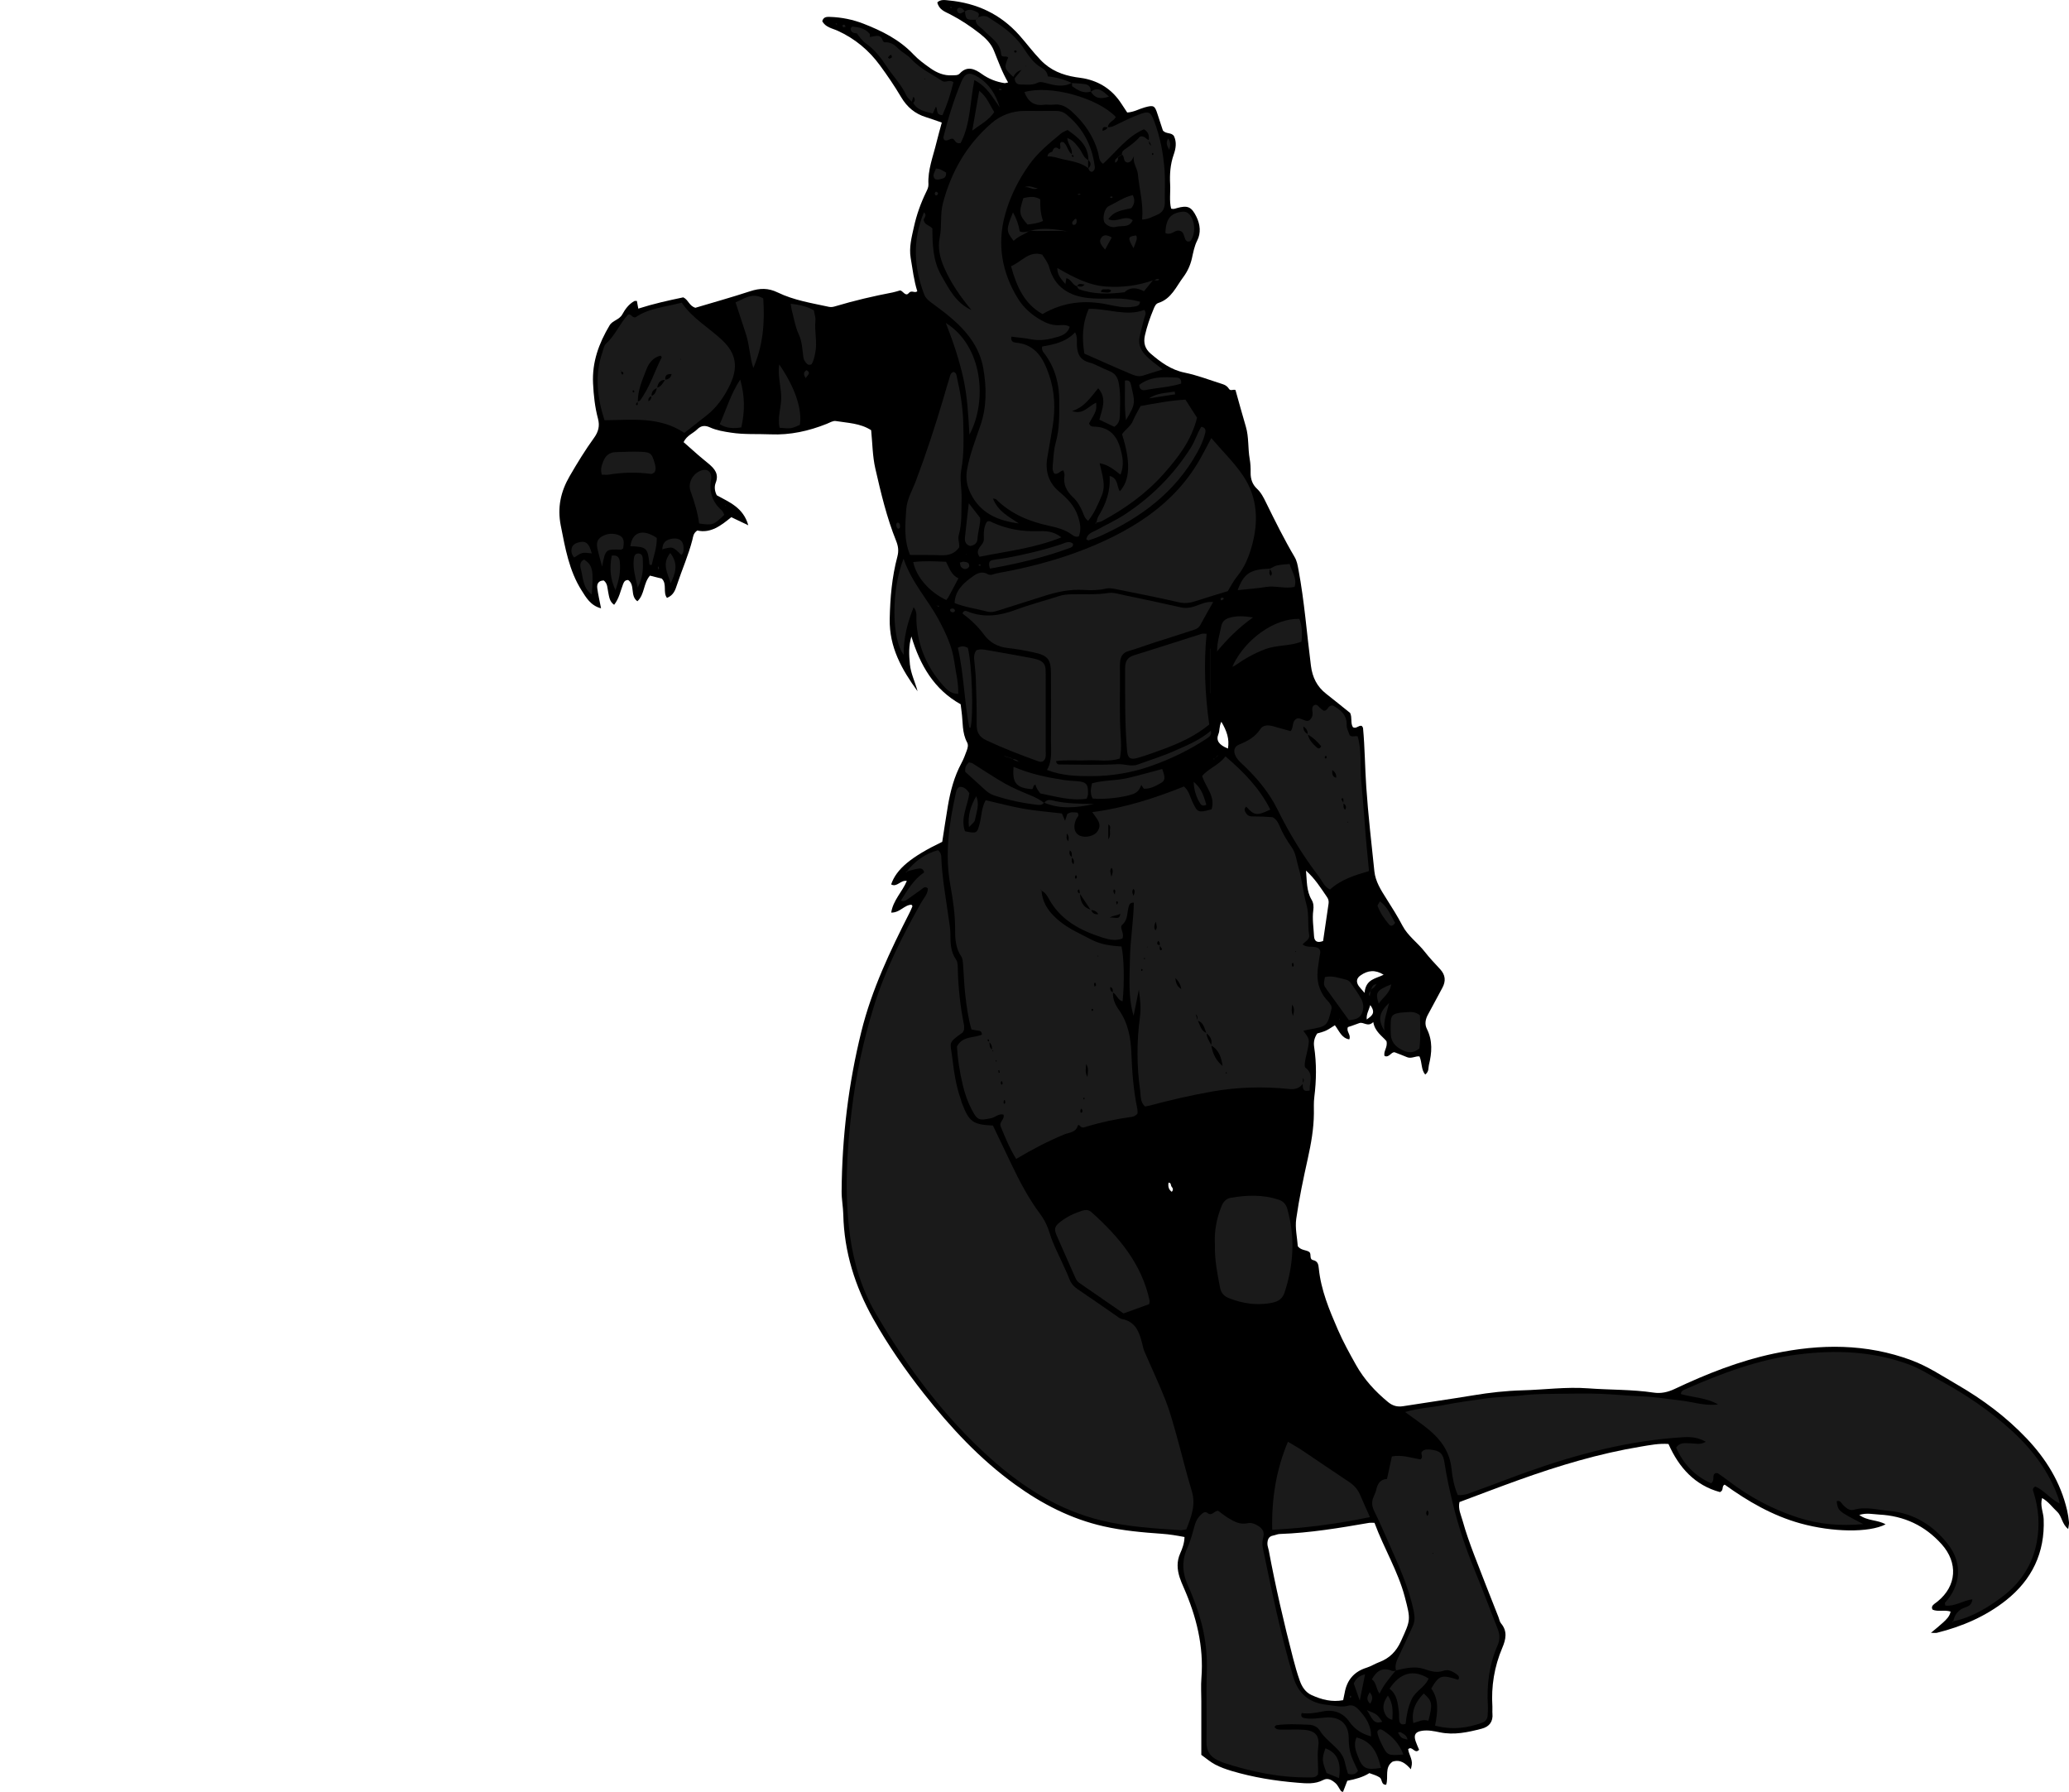 <?xml version="1.0" encoding="utf-8"?>
<!-- Generator: Adobe Illustrator 24.1.2, SVG Export Plug-In . SVG Version: 6.00 Build 0)  -->
<svg version="1.1" id="Layer_1" xmlns="http://www.w3.org/2000/svg" xmlns:xlink="http://www.w3.org/1999/xlink" x="0px" y="0px"
	 viewBox="0 0 1506.51 1304.57" enable-background="new 0 0 1506.51 1304.57" xml:space="preserve">
<g>
	<path d="M999.93,744.1c-4.11,4.02-7.06-0.48-10.28,0.79c-2.73,1.08-5.55,1.95-8.19,2.87c-1.42,3.26,2.48,5.55,0.99,8.94
		c-5.62-0.91-7.26-6.07-10.49-10.3c-2.17,1.34-4.19,2.84-6.42,3.89c-2.07,0.97-4.38,1.46-6.42,2.11c-2.1,3.1-2.77,6.27-2.26,9.69
		c1.84,12.24,1.66,24.46,0.12,36.73c-0.5,3.94-0.26,7.98-0.3,11.98c-0.11,11.03-2.02,21.78-4.4,32.53
		c-3.23,14.59-6.36,29.24-8.45,44.02c-0.95,6.69,0.71,13.74,1.14,19.96c2.53,3.23,6.11,2.49,8.45,4.24
		c1.68,1.69-0.37,5.17,2.79,5.88c3.41,0.77,3.78,3.3,4.05,6.02c1.58,15.8,7.65,30.24,13.86,44.56c3.83,8.83,8.52,17.32,13.24,25.74
		c5.92,10.55,13.99,19.32,23.33,27.01c3.37,2.77,6.78,3.68,11.05,2.99c17.04-2.73,34.14-5.1,51.17-7.93
		c11.82-1.96,23.71-3.3,35.64-3.61c15.95-0.42,31.87-2.65,47.84-1.45c15.88,1.19,31.86,0.75,47.67,3.11
		c5.32,0.8,10.28-0.28,15.37-2.69c23.19-10.96,46.98-20.39,72.2-25.73c33.81-7.16,67.26-7.36,100.15,4.86
		c11.94,4.44,22.48,11.49,33.39,17.81c18.51,10.72,35.57,23.42,50.36,38.98c14.24,14.97,24.84,32.04,29.57,52.39
		c0.67,2.9,1.09,5.88,1.41,8.84c0.13,1.25-0.3,2.57-0.6,4.83c-4.63-3.59-4.51-9.26-8-12.51c-3.56-3.32-6.39-7.48-10.99-10
		c-1.63,5.66,0.94,10.35,1.14,15.29c0.99,24.51-8.53,44.2-27.45,59.17c-14.79,11.71-31.93,19.05-50.22,23.62
		c-0.9,0.23-1.91,0.03-4.4,0.03c3.61-3.05,6.3-5.15,8.8-7.47c2.39-2.22,4.86-4.48,5.48-8.01c-4.52-1.45-9.02,0.38-13.08-1.39
		c-1.14-1.94-0.03-3.12,1.28-4.2c0.77-0.63,1.61-1.17,2.38-1.8c13.96-11.34,14.98-28.17,2.93-41.62
		c-12.23-13.65-27.41-20.68-45.57-21.61c-4.48-0.23-9-1.41-14.41,0.27c6.04,4.53,13.27,3.4,19.16,6.85
		c-12.09,6.24-38.75,5.72-61.76-0.62c-20.51-5.65-38.53-16.12-55.42-28.31c-2.5,1.21-0.32,4.16-3.45,5.44
		c-18.1-4.91-29.79-17.66-37.45-35.02c-6.95-0.51-13.47,0.82-19.88,1.87c-30.61,5.05-60.2,13.96-89.34,24.42
		c-14.35,5.15-28.58,10.62-42.99,16c-1.11,4.98,1.13,9.35,2.33,13.68c2.31,8.32,5.23,16.49,8.3,24.57
		c5.78,15.23,11.85,30.35,17.79,45.51c0.61,1.55,0.86,3.4,1.88,4.6c4.85,5.73,3.45,11.74,0.92,17.7
		c-5.84,13.74-8.17,28.02-7.23,42.89c0.1,1.66-0.12,3.34,0.03,5c0.56,5.97-2.29,9.6-7.84,11.05c-9.98,2.6-20.04,4.8-30.46,2.64
		c-4.24-0.88-8.5-1.76-12.84-1.14c-4.96,0.71-6.34,2.93-4.81,7.57c0.71,2.16,1.71,4.23,2.55,6.26c-3.22,3.54-4.93-3.26-7.96-0.41
		c0.43,3.73,3.14,7.15,2.65,11.23c-0.11,0.91-0.36,1.79-0.69,3.38c-3.74-4.22-7.57-7.4-13.3-5.55c-6.06,4.17-2.87,11.05-4.65,16.78
		c-3.86,0.29-2.68-3.91-4.74-5.27c-2.31-1.54-4.84-2.13-7.52-3.15c-4.74,2.97-10.17,4.44-16.06,5.55c-1.02,2.65-2.07,5.38-3.14,8.15
		c-0.57-0.26-1.24-0.34-1.51-0.72c-1.35-1.88-2.28-4.19-3.95-5.67c-2.47-2.19-5.54-4.13-9-2.29c-5.99,3.17-12.44,2.46-18.63,1.97
		c-16.23-1.31-32.31-3.91-47.96-8.56c-4.13-1.23-8.26-2.7-12.06-4.7c-3.49-1.83-6.53-4.51-10.06-7.03c0-12.97,0-25.95,0-38.93
		c0-5.67-0.37-11.36,0.07-16.99c1.81-23.2-3.67-44.9-12.91-65.91c-1.07-2.43-2.15-4.88-2.95-7.41c-1.84-5.82-2.21-11.58,0.4-17.41
		c1.61-3.6,3.02-7.38,3.16-11.95c-5.49-1.05-10.91-1.97-16.49-2.35c-14.24-0.99-28.48-2.29-42.44-5.44
		c-23.75-5.36-44.9-16.28-64.53-30.49c-25.59-18.52-46.83-41.39-66.26-66.03c-13.61-17.27-26.17-35.34-36.94-54.52
		c-13.2-23.53-21.19-48.68-21.8-75.91c-0.13-5.62-1.26-11.24-1.22-16.85c0.3-39.35,4.89-78.1,14.37-116.4
		c7.6-30.69,21-58.79,35.19-86.69c0.74-1.46,1.38-2.99,2-4.51c0.07-0.17-0.29-0.52-0.66-1.14c-5.21,0.04-8.45,5.89-14.79,5.73
		c1.39-9.06,8.05-15.08,11.37-23.05c-4.63-0.84-7.14,4.91-11.41,2.53c3.72-11.11,14.43-20.07,37.19-31
		c1.33-8.52,2.63-17.34,4.11-26.14c1.84-10.86,4.62-21.43,9.91-31.23c1.57-2.91,2.74-6.06,3.87-9.18c0.68-1.86,1.23-3.97,0.22-5.84
		c-3.79-7.02-2.97-14.83-4.02-22.32c-0.23-1.63-0.41-3.28-0.67-5.44c-19.36-10.75-29.59-28.49-35.88-49.38
		c-2.06,6.85-1.76,13.59-1.08,20.33c0.69,6.83,3.88,12.99,5.58,19.58c-11.45-15.77-20.69-32.04-20.28-52.64
		c0.31-15.42,1.63-30.54,5.57-45.39c1.1-4.13,0.66-7.57-0.92-11.49c-6.84-17.01-11.06-34.85-15.13-52.64
		c-2.05-8.97-2.08-18.41-3.04-27.9c-7.92-5.12-17.06-5.24-25.76-6.67c-2.03-0.33-4.42,1.19-6.57,2.05
		c-13.12,5.24-26.61,8.25-40.85,7.64c-9.62-0.41-19.24,0.26-28.87-1.23c-5.31-0.82-10.47-1.62-15.39-3.86
		c-3.26-1.49-6.3-1.47-9.13,1.38c-3,3.03-7.55,4.35-10,9.38c3.46,3.06,7.07,6.31,10.74,9.49c2.51,2.18,5.13,4.23,7.67,6.38
		c4.27,3.62,7.46,7.44,4.97,13.76c-1.06,2.67-0.84,5.91,0.79,9.06c8.86,4.97,19.26,8.76,22.94,21.85c-4.56-2.18-8.16-3.9-12.37-5.9
		c-7.25,5.9-14.9,11.98-24.75,9.7c-2.96,1.99-3,4.47-3.56,6.68c-2.84,11.2-7.56,21.75-11.18,32.68c-1.25,3.77-2.39,7.69-7.33,9.7
		c-3.15-3.96,0.25-10.08-3.79-14.03c-2.81-0.71-5.62-1.42-8.61-2.18c-4.9,5.52-3.77,13.72-9.16,18.66
		c-5.51-3.94-1.47-11.86-6.71-15.46c-2.33-0.01-3.04,1.32-3.7,2.99c-1.92,4.91-2.81,10.29-6.51,15.05
		c-3.48-2.39-3.65-6.08-4.36-9.38c-0.62-2.89-0.36-6.05-3.18-8.32c-3.71,0.02-5.2,2.29-4.74,5.69c0.61,4.56,1.68,9.05,2.75,14.58
		c-7.67-2.02-10.91-7.89-14.23-13.14c-9.05-14.34-11.86-30.7-15.09-47.04c-2.62-13.24-0.08-24.79,6.52-36.16
		c5.52-9.52,11.26-18.88,17.69-27.78c3.21-4.44,4.28-8.7,2.88-13.94c-2.24-8.37-3.15-16.91-3.59-25.61
		c-0.79-15.59,4.24-29.25,12.01-42.3c2.22-3.73,7.1-3.97,9.34-8.13c1.96-3.64,4.68-7.32,8.59-9.53c0.5-0.28,1.26-0.12,1.98-0.16
		c0.29,1.58,0.57,3.16,1.01,5.59c11.02-3.53,22.18-6,32.77-8.2c3.8,1.87,4.16,6.14,8.81,7.59c12.7-3.8,26.43-7.62,39.96-12.06
		c6.97-2.29,13.06-2.45,19.97,0.91c11.71,5.68,24.67,7.73,37.34,10.47c1.78,0.38,3.23,0,4.8-0.47c13.7-4.1,27.6-7.34,41.64-10.03
		c1.62-0.31,3.2-0.87,5.28-1.45c2.02,0.02,3.95,4.79,6.29,2c2.19-2.61,4.38,0.31,6.29-1.4c-2.47-7.83-3.42-16.07-4.8-24.22
		c-1.32-7.75,0.73-15.25,2.36-22.66c1.92-8.75,4.94-17.23,8.88-25.32c0.89-1.83,1.79-3.6,1.68-5.66c-0.56-10.56,3.4-20.25,5.8-30.24
		c1.16-4.8,2.54-9.55,3.92-14.7c-4.02-1.39-7.71-2.79-11.49-3.94c-8.02-2.44-13.8-7.33-18.11-14.59c-4.74-8-10-15.74-15.51-23.24
		c-8.01-10.9-18.12-19.32-30.56-25.02c-4.01-1.84-9.08-2.54-11.36-7.06c0.95-3.32,3.5-3.15,5.74-3.08
		c8.38,0.26,16.64,1.96,24.33,4.96c13.35,5.21,26.16,11.56,36.29,22.3c3.62,3.83,7.99,7.03,12.33,10.08
		c4.68,3.29,9.88,5.54,15.84,5.18c1.97-0.12,4.11,0.26,5.64-1.38c5.53-5.94,11.1-3.1,16.06,0.44c5.04,3.6,10.46,5.67,16.43,6.62
		c0.59,0.09,1.24-0.22,2.65-0.5c-4.39-7.49-7.18-15.46-10.37-23.27c-2.05-5.02-5.87-8.88-10.1-12.21
		c-6.81-5.35-14-10.13-21.73-14.12c-3.69-1.9-8.14-3.26-9.34-8.69c2.53-2.34,5.65-1.67,8.38-1.41c20.33,1.93,37.65,9.93,51.4,25.4
		c5.29,5.95,9.99,12.35,15.57,18.12c7.19,7.44,15.75,10.77,25.46,12.35c1.97,0.32,3.97,0.5,5.93,0.88
		c11.71,2.28,20.84,8.4,27.32,18.45c1.42,2.2,2.89,4.38,4.22,6.39c4.9-0.28,8.65-2.61,12.77-3.74c6.47-1.77,7.31-1.36,9.26,4.82
		c1.3,4.11,2.69,8.2,3.93,11.95c2.25,2.9,6.33,1.17,8.15,4.28c2.01,4.38,1.3,8.93-0.27,13.37c-2.47,7.02-2.98,14.24-2.58,21.59
		c0.33,5.93-0.74,11.94,0.71,17.67c1.64,0.59,2.83,0.03,4.11-0.33c7.97-2.26,10.74-0.97,14.3,6.27c2.8,5.68,3.38,11.82,0.63,17.22
		c-2.19,4.3-2.89,8.64-3.91,13.11c-1.12,4.9-3.22,9.55-6.22,13.54c-5.28,7.02-8.69,15.9-18.24,18.92c-1.95,0.62-2.77,2.78-3.54,4.65
		c-2.54,6.14-4.71,12.34-6.2,18.89c-1.3,5.73,0.19,9.93,4.17,13.34c7.26,6.22,14.77,11.79,24.69,13.82
		c9.4,1.93,18.47,5.46,27.67,8.37c1.9,0.6,3.54,1.61,4.68,3.47c1.1,1.8,3.11,0.12,4.72,0.83c2.48,8.79,4.89,17.73,7.53,26.6
		c2.3,7.73,1.44,15.8,2.83,23.63c0.58,3.26,0.73,6.63,0.67,9.95c-0.08,4.61,1.29,8.58,4.62,11.69c3.02,2.82,4.79,6.37,6.54,9.95
		c6.59,13.45,13.26,26.86,20.87,39.78c1.66,2.82,2.17,5.81,2.78,9.1c4.37,23.2,6.09,46.72,9.1,70.07
		c1.09,8.45,4.4,15.14,11.04,20.34c6.02,4.71,11.94,9.54,17.53,14.02c1.59,3.6,0.13,7.2,1.93,10.26c2.39,1.66,4.19-1.54,6.5-0.87
		c0.33,0.54,0.89,1.06,0.94,1.63c1.33,14.23,1.38,28.54,2.35,42.78c1.39,20.52,3.77,40.97,5.9,61.44
		c0.78,7.49,4.85,13.78,8.75,19.93c4.1,6.47,8.18,12.93,11.74,19.72c3.94,7.51,11.05,12.35,16.15,18.9
		c3.47,4.45,7.37,8.57,11.22,12.71c3.94,4.24,4.32,8.71,1.59,13.7c-3.51,6.41-6.86,12.91-10.39,19.31
		c-1.89,3.43-2.57,7.01-0.82,10.5c4.31,8.6,3.67,17.38,1.47,26.26c-0.54,2.15,0.21,4.75-2.7,6.95c-3.07-3.67-2.12-8.56-4.16-13.2
		c-2.78-0.42-5.96,1.9-9.11,0.54c-2.74-1.19-5.56-2.2-8.9-3.51c-2.49-0.59-3.98,4.13-7.42,2.67c-0.99-3.64,2.48-6.27,1.39-10.82
		C1006.47,754.31,1001.08,751.08,999.93,744.1z M1000.82,1108.67c-1.94,0-2.94-0.14-3.89,0.02c-21.57,3.73-43.16,7.35-65.11,8.11
		c-1.62,0.06-3.19,0.85-4.82,1.14c-3.35,0.61-4.1,3.14-4.16,5.9c-0.03,1.61,0.68,3.22,0.98,4.84c4.94,26.44,10.98,52.64,17.74,78.68
		c1.42,5.46,2.95,10.91,4.84,16.21c1.58,4.44,4.11,8.47,8.63,10.52c7.31,3.32,14.88,5.29,22.97,3.7c0.41-1.98,0.8-3.6,1.08-5.23
		c1.63-9.39,6.82-15.56,16.04-18.43c3.14-0.98,5.99-2.84,9.08-4c7.52-2.83,12.45-7.75,15.87-15.26c7.09-15.56,7.26-15.33,2.84-32.17
		C1017.97,1143.89,1007.72,1127.37,1000.82,1108.67z M950.94,633.85c0.73,7.3,0.21,14.7,4.07,21.17c1.44,2.41,1.61,4.96,1.24,7.67
		c-0.85,6.3,0.22,12.57,0.54,18.84c0.2,3.81,2.38,5.18,6.6,3.56c1.29-8.89,2.58-18,3.97-27.1c0.27-1.77-0.05-3.31-0.99-4.7
		C961.74,646.51,957.39,639.54,950.94,633.85z M993.59,722.88c0.81-10.23,8.37-10.34,13.88-13.25c-6.09-3.81-11.53-3.27-16.9,0.56
		c-2.65,1.89-3.14,4.2-1.72,6.88C989.59,718.46,990.86,719.57,993.59,722.88z M889.3,525.46c-1.75,3.72-1.03,6.33-2.1,8.91
		c-1.98,4.82,0.4,7.96,6.9,10.61C895.33,538.03,893.25,532.11,889.3,525.46z M997.75,731.74c-1.22,4.16-3.01,6.74-2.57,10.49
		C998.64,739.62,1002.13,737.71,997.75,731.74z M853.19,867.68c1.43-1.45,0.73-2.76-0.06-3.66c-0.82-0.94-0.17-3.06-2.29-3.01
		C850.41,863.74,850.89,866.01,853.19,867.68z"/>
	<path fill="#1A1A1A" d="M948.68,788.93c-2.6,3.41-5.54,4.35-10.19,3.88c-18.85-1.93-37.66-1.41-56.43,1.95
		c-15.08,2.7-29.96,6.13-44.74,10.09c-1.23,0.33-2.5,0.48-3.62,0.69c-3.62-3.36-2.96-7.68-3.5-11.48
		c-2.53-17.87-2.59-35.81-0.16-53.7c0.91-6.68,0.11-13.2-0.8-19.86c-1.28,6.35-2.56,12.69-3.83,19.04
		c-4.06-13.6-2.87-27.5-2.66-41.24c0.2-13.73,2.59-27.39,2.84-41.14c-2.59-0.1-3.12,1.03-3.57,2.35c-1.56,4.59-0.37,9.85-4.95,13.83
		c-2.23,1.94,1.93,6.15,0.17,9.95c-4.61,1.81-9.5,0.88-14.22-0.62c-16.21-5.16-30.78-12.65-39.39-28.45
		c-1.23-2.26-2.7-4.6-5.29-5.75c-0.06-0.25-0.07-0.54-0.21-0.74c-0.08-0.12-0.38-0.08-0.58-0.11c0.28,0.27,0.56,0.53,0.84,0.8
		c0.73,10.07,6.48,17.02,14.04,22.95c6.82,5.34,14.73,8.73,22.29,12.72c6.8,3.59,14.44,4.53,21.88,5c1.86,7.67,2.2,26.25,0.82,39.89
		c-3.67-0.77-4.19-5.01-7.18-6.42c0.16-1.76,0.12-3.42-2-4.05l0.19-0.17c-0.12,1.74-0.08,3.41,1.99,4.08
		c-0.35,4.93,1.67,9.11,4.38,12.95c6.62,9.38,8.59,20.39,9,31.23c0.51,13.69,1.51,27.21,4.3,40.6c0.26,1.24,0.15,2.56,0.2,3.44
		c-1.42,1.89-3.11,2.35-4.7,2.56c-10.9,1.49-21.63,3.76-32.17,6.91c-1.5,0.45-3.13,1.45-4.67-0.03c-0.65-0.62-1.56-1.88-2.07-0.28
		c-1.54,4.83-6.23,4.65-9.67,6.07c-12.01,4.95-23.48,10.93-35.1,17.88c-4.79-7.73-7.99-15.6-11.22-23.5
		c-1.5-3.66,3.01-5.1,2.01-8.74c-3.41-1.01-5.94,1.93-8.97,2.57c-8.97,1.88-10.11,1.51-14.25-6.38c-2.96-5.65-4.99-11.64-6.46-17.8
		c-2.24-9.39-3.73-18.9-4.23-27.96c4.06-7.93,12.31-6.07,18.15-8.7c-0.03-3.07-2.01-2.72-3.49-3.02c-1.26-0.26-2.54-0.45-4.08-0.72
		c-2.5-8.48-3.6-17.05-4.57-25.59c-0.81-7.26-0.99-14.58-1.58-21.86c-0.16-1.95-0.28-4.23-1.31-5.73
		c-4.03-5.86-4.47-12.63-4.44-19.15c0.05-11.08-1.54-22.01-3.49-32.72c-4.1-22.52-0.99-44.35,3.8-66.2c0.4-1.84,0.6-4.01,2.78-5.34
		c3.22-0.34,5.25,1.65,7.26,4.47c-1.12,9.14-6.69,18.08-3.19,27.8c8.63,1.77,8.79,1.57,10.7-5.57c1.45-5.42,1.2-11.27,4.37-17.04
		c9.13,2.09,18.34,4.6,27.71,6.24c9.12,1.59,18.4,2.29,27.82,3.41c0.71,1.69,1.41,3.34,2.26,5.37c0.65-1.98,1.15-3.52,1.63-4.98
		c2.53-1.77,5.11-1.18,7.58-0.96c0.27,0.94,0.72,1.63,0.54,2.04c-0.54,1.21-1.52,2.23-1.98,3.45c-1.83,4.78-1,8.78,2.08,10.77
		c3.47,2.24,10.03,1.39,12.99-1.76c2.27-2.42,2.92-5.33,1.43-8.28c-1.15-2.29-2.86-4.3-4.45-6.61
		c23.32-3.02,45.37-10.09,66.77-18.66c3.71,3.15,4.34,7.29,6.01,10.83c3.89,8.26,4.18,8.45,14.1,5.79
		c2.92-9.29-4.17-15.95-6.88-24.22c4.57-5.61,12.09-7.81,16.98-14.34c13.39,11.46,24.99,23.35,32.67,38.75
		c-9.81,4.65-11.72,4.38-17.54-2.18c-1.96,1.7-1.04,3.46,0.02,5.04c0.97,1.45,2.47,2.11,4.28,2.11c2.66-0.01,5.33,0.03,7.99,0.13
		c2.32,0.09,4.64,0.29,6.89,0.44c2.62,1.37,4.02,3.74,5,6.13c2.29,5.6,5.34,10.68,8.83,15.59c3.16,4.45,3.61,9.96,5.1,15.05
		c2.61,8.93,3.34,18.24,5.85,27.25c1.91,6.86,0.61,14.52,1.87,21.76c0.59,3.41-3.09,4.65-4.77,6.85c3.92,3.1,8.54,0.42,11.9,3.08
		c1.62,1.77,0.79,3.71,0.44,5.65c-0.36,1.96-0.5,3.96-0.84,5.92c-1.78,10.04-0.38,19.2,7.1,26.8c0.92,0.93,1.54,2.17,2.25,3.19
		c0.1,0.75,0.38,1.45,0.24,2.05c-3.15,12.9-3.16,12.89-16.62,15.29c-1.27,0.23-2.51,0.59-3.92,0.92c4.55,6.07,4.58,6.07,3.16,13.3
		c-0.57,2.93-1.43,5.82-1.89,8.76c-0.25,1.59-0.57,4.16,0.26,4.78c6.5,4.84,2.6,11.03,3.12,16.61c-5.48,1.33-5.05-2.14-5.15-5.15
		c0.17-1.06,1.69-1.82,0.15-3.93C948.68,786.72,948.68,787.82,948.68,788.93z M892.77,779.83c0.15,0.64-0.95,1.67,0.6,1.86
		c-0.26-0.55-0.53-1.11-0.79-1.66c-0.78-1.23-1.56-2.45-2.34-3.68c-0.91-6.14-2.44-11.94-8.46-15.25c1.18-3.83-0.47-6.59-3.36-8.88
		c-1.54-3.51-1.8-7.94-6.57-9.13c0.21-1.86,0.39-3.7-1.55-4.88c0.4,0.3-1.05-1.43,0.21-0.19c0.5,1.62,1.01,3.24,1.51,4.86
		c1.93,3.25,2.2,7.68,6.58,9.18c-0.07,3.4,2.01,5.98,3.37,8.84c0.89,6.16,3.53,11.36,8.42,15.33
		C891.17,777.42,891.97,778.62,892.77,779.83z M844.52,688.18c-0.02,0.94-0.15,1.9-0.04,2.83c0.11,0.88,0.72,1.07,1.36,0.5
		c0.18-0.16,0.24-0.69,0.11-0.9c-0.48-0.8-1.06-1.53-1.6-2.29c0.21-1.25,0.29-2.46-1.04-3.33
		C842.16,686.67,842.29,687.81,844.52,688.18z M722.38,764.15c0.41,0.32-0.27,1.67,1.06,1.11c-0.42-0.31-0.85-0.61-1.27-0.92
		c0.39-2.28-0.26-4.19-1.99-5.72c-0.05-0.57,0.1-1.29-0.19-1.66c-0.44-0.54-1.07-0.2-0.9,0.52c0.1,0.4,0.84,0.64,1.3,0.95
		C720.62,760.49,720.34,762.72,722.38,764.15z M780.66,624.02c-0.22,1.7-0.91,3.51,0.97,5.2c0.86-2.4,0.01-3.77-1.15-5.05
		c-0.28-1.63,0.6-3.57-1.5-5.05C778.31,621.38,778.79,622.93,780.66,624.02z M860.42,720.27l0.16,0.36l-0.36-0.17
		c-0.51-2.83-1.35-5.47-4.41-8.44C856.13,716.58,857.82,718.7,860.42,720.27z M786.21,650.57c-0.1-0.92,0-1.93-0.38-2.72
		c-0.25-0.54-1.02-0.17-1.09,0.68c-0.09,1.13,0.47,1.82,1.66,1.88c0.11,5.66,1.96,10.17,7.95,11.91c0.94,2.14,2.31,3.62,5.34,3.23
		c-1.37-2.31-3.3-2.9-5.49-3.06C791.54,658.51,788.87,654.54,786.21,650.57z M807.01,611.16c1.68-2.61,1.25-4.6,1.15-6.45
		c-0.08-1.46,0.98-3.42-1.15-4.44C807.01,603.72,807.01,607.03,807.01,611.16z M807.95,668.03c4.03-0.44,7.39,2.09,7.75-2.89
		C813.92,666.61,811.6,666.09,807.95,668.03z M941.57,739.6c0.65-3.32,1.28-5.47-0.74-8.25C940.63,734.3,939.99,736.45,941.57,739.6
		z M791.83,784.1c0.18-3.61,1.1-5.99-0.92-9.5C790.65,778.03,789.85,780.42,791.83,784.1z M809.37,631.77
		c-1.59,1.91-0.74,3.68-0.13,6.52C810.34,635.37,810.64,633.54,809.37,631.77z M841.29,677.33c1.69-1.86,0.74-3.61,0.28-6.41
		C840.3,673.78,840.14,675.56,841.29,677.33z M776.75,606.73c0.13,2.28-0.89,3.65,1.13,5.73
		C778.1,610.47,778.66,609.08,776.75,606.73z M825.34,652.17c0.96-2.32,1.22-3.72,0.02-5.04
		C824.16,648.47,824.31,649.9,825.34,652.17z M784.07,638.47c0.09-0.83-0.31-1.44-0.84-1.17c-0.36,0.19-0.44,1.04-0.52,1.61
		c-0.03,0.24,0.25,0.71,0.44,0.74C783.81,639.75,784.12,639.29,784.07,638.47z M811.7,651.21c0.29-2.05,0.93-3.23-0.65-3.7
		C810.44,648.61,810.56,649.51,811.7,651.21z M942.01,702.97c-0.08-0.58,0-1.26-0.29-1.7c-0.34-0.52-0.93-0.23-1.02,0.58
		c-0.06,0.56-0.03,1.26,0.26,1.7C941.3,704.07,941.81,703.78,942.01,702.97z M798.07,717.38c-0.15-0.64-0.12-1.41-0.49-1.8
		c-0.38-0.4-0.97,0.11-0.95,0.96c0.02,0.61,0.27,1.21,0.42,1.81C797.4,718.02,797.75,717.69,798.07,717.38z M729.58,787.11
		c-0.25,0.1-0.68,0.17-0.7,0.31c-0.09,0.6-0.27,1.34-0.02,1.82c0.35,0.66,1.03,0.45,1.14-0.41
		C730.07,788.28,729.73,787.68,729.58,787.11z M731.04,800.98c-0.11,0.61-0.38,1.26-0.28,1.83c0.18,1.03,0.8,1.1,1.14,0.13
		c0.19-0.54-0.03-1.25-0.14-1.87C731.75,801.01,731.29,801.02,731.04,800.98z M788.19,808.47c-0.27-0.49-0.53-0.96-0.78-1.43
		c-0.27,0.48-0.72,0.94-0.78,1.45c-0.06,0.54,0.17,1.57,0.4,1.61C788.28,810.28,787.96,809.14,788.19,808.47z M727.25,781.15
		c0.24-0.13,0.71-0.28,0.69-0.37c-0.08-0.59-0.26-1.17-0.41-1.75c-0.24,0.13-0.68,0.28-0.67,0.37
		C726.94,780,727.11,780.57,727.25,781.15z M813.33,658.63c0.23-0.48,0.52-0.94,0.66-1.44c0.06-0.24-0.09-0.64-0.28-0.82
		c-0.48-0.47-0.96-0.22-0.96,0.63C812.75,657.54,813.11,658.08,813.33,658.63z M795.86,735.65c0-0.31,0.13-0.76-0.02-0.92
		c-0.55-0.56-0.99-0.32-1.05,0.58c-0.01,0.26,0.27,0.54,0.41,0.81C795.43,735.96,795.65,735.81,795.86,735.65z M725.72,772.68
		c-0.06-0.23-0.09-0.64-0.19-0.65c-0.58-0.11-0.71,0.22-0.32,0.82C725.23,772.89,725.55,772.74,725.72,772.68z M789.41,799.06
		c-0.74,0.33-0.82,0.8-0.24,1.4c0.2-0.2,0.54-0.38,0.58-0.61C789.79,799.61,789.54,799.33,789.41,799.06z M943.64,692.52l-0.6-0.08
		l0.22,0.72L943.64,692.52z M799.73,696.06c-0.11-0.21-0.22-0.42-0.32-0.63c-0.03,0.39-0.07,0.79-0.1,1.18
		C799.45,696.43,799.59,696.25,799.73,696.06z M833.46,697.26c-0.6,0.27-0.67,0.67-0.23,1.19c0.17-0.17,0.44-0.32,0.47-0.51
		C833.75,697.73,833.56,697.48,833.46,697.26z M831.96,706.04c-0.16-0.24-0.32-0.47-0.49-0.71c-0.2,0.21-0.53,0.4-0.56,0.62
		c-0.11,0.8,0.22,1.15,0.75,0.85C831.85,706.7,831.87,706.3,831.96,706.04z M835.46,689.06l-0.35,0.48l0.53,0.09L835.46,689.06z"/>
	<path fill="#1A1A1A" d="M655.83,655.85c4.83-7.76,9.53-15.62,17.09-20.77c-0.9-3.33-3.08-2.92-4.91-2.59
		c-2.57,0.46-5.07,1.28-7.6,1.95l-0.07-0.07c6.02-7.74,13.64-12.94,22.62-15.39c2.23,1.84,2.38,3.51,2.44,5.17
		c0.57,15.66,3.57,31.03,5.66,46.51c0.4,2.97,0.95,5.95,0.96,8.93c0.02,6.7,0.06,13.26,4.18,19.13c1.04,1.48,1.15,3.82,1.19,5.77
		c0.28,14,1.75,27.86,4.51,41.6c0.26,1.28,0.03,2.65,0.03,3.78c-0.43,0.77-0.61,1.54-1.1,1.88c-10.95,7.91-8.84,6.7-7.48,18.02
		c1.24,10.27,2.65,20.44,6.14,30.23c0.34,0.94,0.48,1.95,0.84,2.88c5.32,13.9,7.96,15.88,22.66,16.56
		c4.44,9.27,9.02,18.82,13.57,28.38c6.01,12.62,12.56,24.94,20.94,36.19c3.2,4.29,5.33,8.88,6.92,14.14
		c2.38,7.9,6.46,15.29,9.81,22.9c1.48,3.35,3.09,6.65,4.39,10.06c1.24,3.25,3.25,5.6,6.16,7.54c9.13,6.11,18.09,12.46,27.15,18.68
		c1.64,1.13,3.3,2.62,5.14,2.99c9.83,1.93,12.49,9.53,14.56,17.72c0.49,1.92,0.84,3.91,1.61,5.72c5.13,11.91,10.7,23.65,15.44,35.71
		c3.26,8.32,5.58,17.03,8.01,25.65c3.79,13.44,7.01,27.05,11.08,40.4c3.1,10.16-0.4,18.88-3.96,27.88c-1.65,0.26-2.97,0.7-4.25,0.62
		c-19.24-1.26-38.51-2.46-57.33-6.99c-31.23-7.52-57.45-24.22-81.07-45.33c-33.84-30.25-60.51-66.27-83.34-105.22
		c-10.2-17.4-16.11-36.56-18.85-56.46c-4.21-30.51-2.49-61.03,1.17-91.51c3.1-25.85,8.53-51.21,16.22-76.01
		c8.21-26.49,20.74-51.14,34.33-75.26c1.89-3.36,4.92-6.27,4.91-10.43c-1.93-1.81-3.13-0.46-4.46,0.52
		c-3.49,2.55-7.02,5.05-10.54,7.56c-1.41,1-2.9,1.6-4.63,0.76L655.83,655.85z"/>
	<path fill="#1A1A1A" d="M1422.23,1180.29c1.12-4.83,3.59-8.37,8.6-10c2.39-0.78,5.01-1.91,5.33-5.96
		c-6.83,0.91-12.79,5.39-19.67,4.58c-0.16-0.97-0.53-1.79-0.3-2.04c11.65-12.68,12.87-28.92,2.31-42.47
		c-10.85-13.93-25-22.82-42.95-24.43c-8.53-0.77-17.01-3.27-25.74-0.8c-3.13,0.88-5.64-1.26-7.83-3.51
		c-1.25-1.28-1.99-3.71-4.63-2.71c0.99,7.16,0.99,7.16,19.37,16.63c-16.73,1.57-32.26,0.19-47.52-4.74
		c-18.57-6.01-35.47-15.08-50.94-26.92c-2.37-1.81-4.8-3.56-7.27-5.24c-0.47-0.32-1.27-0.17-1.86-0.22c-2.98,1.54-0.1,5.25-3.27,7.4
		c-11.72-5.24-20.15-13.91-25.4-26c2.77-4.03,6.64-3.11,10.13-3.1c3.58,0.01,7.24,1.41,11.46-1.09c-5.26-3.04-10.51-3.68-15.82-3.37
		c-39.52,2.3-77.39,12.14-114.49,25.39c-12.22,4.36-24.29,9.14-36.51,13.5c-4.28,1.53-8.52,3.71-13.78,3.26
		c-2.68-6.27-3.91-12.82-4.58-19.34c-1.22-11.74-7.33-20.52-15.93-27.79c-5.3-4.49-11.14-8.34-17.87-13.32
		c10.11-3.03,19.6-3.27,28.73-5.16c9.42-1.95,19.03-3.07,28.55-4.51c9.58-1.45,19.22-1.4,28.8-2.53c9.55-1.13,19.27-0.96,28.91-1.12
		c9.32-0.15,18.66-0.23,27.98,0.1c9.62,0.34,19.22,1.45,28.84,1.79c9.67,0.35,19.19,1.89,28.76,3.01c9.07,1.07,17.98,4.15,27.31,2.9
		c-8.46-5.03-18.18-4.95-27.09-7.59c0.3-2.61,2.2-2.98,3.53-3.57c26.27-11.54,53.06-21.6,81.74-25.21
		c27.38-3.45,54.47-2.43,80.75,7.25c7.88,2.9,14.86,7.44,22.17,11.37c19.13,10.3,37.01,22.46,53.04,37.12
		c14.91,13.63,26.85,29.51,33.7,48.8c0.31,0.89,0.42,1.85,0.88,3.96c-7.13-3.56-11.41-9.86-17.74-12.35
		c-2.53,1.39-1.59,2.98-1.12,4.5c3.65,11.66,4.47,23.6,2.31,35.53c-2.96,16.39-11.43,29.65-24.68,39.79
		c-10.91,8.35-22.53,15.28-36.14,18.31L1422.23,1180.29z"/>
	<path fill="#1A1A1A" d="M792.52,116.58c-0.05-10.8-7.37-16.41-15.18-21.95c-1.76,0.91-3.41,1.43-4.65,2.46
		c-8.44,7-17,13.9-23.4,22.97c-7.94,11.24-14.03,23.48-17.59,36.73c-5.74,21.36-2.09,41.59,9.35,60.36
		c4.21,6.91,10.26,12.2,17.38,16.16c3.83,2.13,7.81,3.55,12.32,3.46c2.56-0.05,5.27-0.67,8.14,1.11c-1.21,4.35-4.77,6.21-8.52,7.32
		c-6.38,1.89-12.86,3.18-19.66,1.81c-4.73-0.96-9.59-1.3-14.3-1.9c-0.63,3.94,1.89,4.2,3.58,4.37
		c14.37,1.46,19.93,11.95,23.93,23.61c4.17,12.16,4.6,24.77,2.54,37.45c-1.23,7.54-2.62,15.05-3.88,22.58
		c-1.66,9.93,0.83,18.28,8.81,24.98c5.6,4.7,10.76,9.93,13.3,17.15c1.79,5.1,2.82,10.14,0.85,15.21c-2.67,0.94-4.14-0.61-5.71-1.7
		c-4.77-3.29-10.26-4.73-15.77-5.92c-14.58-3.15-27.94-8.59-38.72-19.31c-0.37-0.37-1.16-0.32-2.31-0.6
		c3.51,9.32,11.6,13.26,18.84,18.15c-14.96-1.94-27.86-7.19-35.05-21.67c-2.71-5.46-3.81-10.98-2.7-17.32
		c1.97-11.26,6.13-21.77,9.78-32.45c4.68-13.69,4.46-27.6,2.08-41.41c-2.66-15.46-12.05-27.16-23.78-37.05
		c-4.32-3.64-8.85-7.04-13.42-10.36c-2.48-1.8-4.77-3.61-5.89-6.56c-7.44-19.67-8.6-39.34-0.16-59.67c2.97,2.55-0.81,4.29-0.07,6.04
		c0.72,3.18,4.09,3.24,6.23,5.73c0.08,11.36,0.27,23.19,6.44,34.09c5.67,10.02,10.84,20.23,22.04,25.3
		c-7.88-9.51-14.92-19.49-19.86-30.85c-3.1-7.12-4.87-14.29-3.24-22.23c1.66-8.11,0.15-16.54,2.3-24.73
		c5.99-22.84,17.24-42.41,35.08-58c7.03-6.15,15.32-9.21,24.71-9.19c7.33,0.01,14.65,0.07,21.98-0.02c3.13-0.04,5.87,0.7,8.3,2.71
		c11.85,9.81,18.49,22.46,20.48,37.62c0.22,1.66-0.25,3.28-2.03,4.03c-1.68-0.09-2.22-1.24-2.59-2.58l-0.23,0.14
		c2.4-2.12,2.37-4.23,0-6.35L792.52,116.58z"/>
	<path fill="#1A1A1A" d="M998.46,1264.21c-6.53-1.8-11.86-4.94-15.98-10.78c-4.5-6.39-11.15-9.07-19.29-7.46
		c-5.1,1.01-10.27,1.97-15.4,1.19c-0.97,3.06,0.81,3.48,2.36,3.75c4.99,0.87,9.96-0.09,14.92-0.49
		c10.74-0.87,17.04,4.65,16.99,15.37c-0.02,4.4,0.48,8.66,1.95,12.73c1.34,3.69,3.18,7.2,4.77,10.72c-1.91,2.84-4.37,2.99-7.28,2.1
		c-0.78-2.81-1.7-5.65-2.33-8.54c-0.74-3.38-2.45-6.16-4.72-8.65c-4.44-4.87-10-8.61-13.57-14.39c-1.57-2.54-4.6-3.98-7.71-4.09
		c-7.97-0.3-15.95-0.77-23.9,0.35c-0.47,0.07-0.84,0.88-1.26,1.36c1.62,2.35,4.13,1.75,6.37,1.8c4.99,0.12,10.01-0.21,14.98,0.17
		c8.67,0.67,11.64,4.35,10.47,12.9c-0.91,6.64,0.29,13.27-0.15,19.61c-1.83,2.55-4.32,2.14-6.58,2.16
		c-21.52,0.19-42.27-4.11-62.6-10.82c-1.26-0.42-2.45-1.04-3.66-1.6c-5.63-2.65-8.47-6.66-8.34-13.33
		c0.34-17.31-0.33-34.64,0.23-51.93c0.61-19.02-3.33-36.97-10.52-54.39c-0.76-1.84-1.43-3.73-2.31-5.53
		c-4.7-9.67-6.07-19.32-1.32-29.57c2.5-5.38,3.84-11.31,5.54-17.05c0.88-2.98,2.39-5.45,4.74-7.45c1.32-1.13,2.74-2.13,4.39-0.82
		c3.17,2.51,4.62-1.45,7.68-1.67c2.14,1.55,4.64,3.62,7.38,5.31c4.28,2.62,8.74,5,14.05,3.79c2.88-0.65,5.17,0.43,7.53,1.79
		c3.24,1.88,4.93,4.54,3.97,8.26c-0.67,2.61-0.97,5.01-0.4,7.77c6.55,31.55,12.98,63.11,22.19,94.04
		c3.83,12.85,12.2,19.2,25.16,20.43c4.94,0.47,9.79,1.99,14.82,0.55c3.32-0.95,5.77,0.82,7.89,3.12c5.08,5.5,9.05,11.51,8.73,19.44
		L998.46,1264.21z"/>
	<path fill="#1A1A1A" d="M893.99,430.36c-8.63,2.67-16.58,5.06-24.48,7.58c-3.86,1.23-7.46,1.43-11.61,0.46
		c-15.21-3.55-30.55-6.52-45.87-9.59c-2.24-0.45-4.74-0.78-6.9-0.27c-5.28,1.25-10.62,1.31-15.9,0.95
		c-10.52-0.7-20.45,1.61-30.31,4.85c-10.75,3.52-21.6,6.71-32.35,10.24c-2.62,0.86-5.07,1.39-7.77,0.66
		c-7.68-2.07-15.66-2.99-23.71-6.18c0.24-8.3,5.47-13.66,11.47-18.13c3.53-2.63,7.48-5.85,12.73-2.88c2.16,1.22,4.54-0.31,6.8-0.71
		c28.3-5.03,55.81-12.82,81.72-25.32c26.17-12.63,49.03-29.52,64.35-54.99c3.37-5.6,6.26-11.48,9.83-18.07
		c8.13,9.48,16.54,17.66,23,27.17c11,16.19,11.58,34.33,6.14,52.71c-2.17,7.32-5.07,14.37-10.07,20.46
		C898.12,422.85,896.03,427.1,893.99,430.36z"/>
	<path fill="#1A1A1A" d="M1016.51,1216.32c-1.16-4.22,0.66-7.77,2.42-11.41c3.33-6.89,6.45-13.87,9.68-20.81
		c1.6-3.43,1.63-6.75,0.87-10.59c-3.61-18.16-11.51-34.69-18.84-51.44c-3.2-7.32-6.43-14.63-9.95-21.79
		c-1.75-3.56-2.17-6.86-0.56-10.48c0.81-1.82,1.61-3.68,2.06-5.61c0.98-4.23,3.06-7.26,7.73-7.43c1.24-5.71,2.35-10.86,3.55-16.4
		c7.26-1.47,14.2,1.1,20.91,2.12c2.48-1.85-0.5-4.11,1.11-5.74c1.89-1.89,4.31-1.58,6.56-1.32c6.42,0.77,8.75,2.84,9.72,9.39
		c1.51,10.22,3.76,20.26,6.2,30.28c4.1,16.85,9.63,33.21,16.25,49.24c5.71,13.83,10.86,27.89,16.37,41.8
		c1.57,3.97,1.59,7.79-0.1,11.63c-6.18,14.03-8.02,28.75-7.12,43.93c0.14,2.32-0.03,4.66-0.14,6.99c-0.11,2.56-1.34,4.55-3.73,5.42
		c-11.07,4.03-22.3,5.51-34.57,2.21c1.93-9.88,2.96-19.11-2.79-27.02c5.73-9.75,7.44-10.27,19.61-6.36c1.36-1.88,0.12-3.14-1.2-4.11
		c-2.77-2.03-6.14-3.66-9.34-2.5c-5.17,1.86-9.64,0.28-14.32-1.26c-6.97-2.3-13.77-0.46-20.57,1.06L1016.51,1216.32z
		 M1039.28,1099.51c-1.01,1.42-1.15,2.8,0.08,4.18C1040.37,1102.27,1040.54,1100.89,1039.28,1099.51z M1043.26,1131.35l0.4-0.74
		l-0.7-0.07L1043.26,1131.35z"/>
	<path fill="#1A1A1A" d="M881.61,531.91c1.04,3.38-1.32,4.71-3.61,6.22c-12.31,8.1-25.51,14.4-39.34,19.34
		c-14.22,5.08-29.14,7.56-44.05,7.59c-10.41,0.02-21.27-0.23-32.26-4.5c3.92-6.66,2.89-13.9,2.92-21.03
		c0.06-16.33,0.07-32.66-0.01-48.99c-0.05-10.61-2.24-13.36-12.73-15.6c-6.17-1.32-12.42-2.5-18.69-3.17
		c-7.41-0.79-13.15-3.96-17.54-9.95c-4.31-5.89-9.64-10.82-15.46-15.16c0.82-2.68,2.81-1.85,4.08-1.35
		c11.86,4.71,23.26,2.91,34.86-1.41c10.28-3.82,20.96-6.57,31.4-9.95c2.92-0.95,5.83-1.18,8.84-1.29
		c8.96-0.32,17.93,0.52,26.91-0.93c3.75-0.6,7.89,0.8,11.79,1.61c13.68,2.84,27.34,5.75,40.97,8.82c3.41,0.77,6.44,0.45,9.74-0.58
		c4.31-1.34,8.44-3.8,13.91-3.3c-3.31,5.91-6.43,11.33-9.39,16.82c-1.45,2.7-4.14,3.27-6.6,4.09c-9.16,3.04-18.39,5.86-27.58,8.84
		c-6.01,1.94-11.92,4.23-18,5.94c-4.28,1.2-5.84,4.02-6.19,7.98c-0.12,1.32-0.15,2.66-0.13,3.99c0.27,16.32-0.53,32.64,0.51,48.97
		c0.36,5.6,0.69,11.3-0.6,17.3c-7.77,2.62-15.81,0.94-23.69,1.33c-7.54,0.37-15.15-0.48-22.74,0.59c0.44,2.55,1.88,2.44,3.04,2.44
		c14,0.05,28.02,0.53,41.98-0.21c4.96-0.26,9.76,2.03,14.67,0.2c8.73-3.26,17.69-5.96,26.19-9.72c9.4-4.16,19.04-8.07,26.99-14.94
		L881.61,531.91z"/>
	<path fill="#1A1A1A" d="M939.69,532.28c2.58-2.71,0.52-6.6,4.39-9.05c2.98-1.42,7.64,3.84,10.07,0.4c3.72-3.85-0.7-7.82,2.77-10.26
		c2.17-0.89,2.97,0.85,4.14,1.93c0.95,0.87,2.02,1.61,2.66,2.1c3.6,0.29,2.68-4.26,6.99-3.69c4.57,2.79,10.12,6.08,9.85,14.24
		c-0.08,2.5,1.46,5.05,2.17,7.3c1.65,1.64,3.33,0.34,5.81,0.83c3.02,10.21,1.67,21.28,2.57,31.99c0.92,10.89,1.95,21.81,2.7,32.73
		c0.75,10.88,1.93,21.74,3,33.37c-10.26,2.97-20.36,6.11-28.38,13.44c-4.31-2.12-5.6-6.11-7.94-9.17
		c-11.73-15.36-21.74-31.73-30.3-49.09c-5.76-11.68-13.98-21.77-23.34-30.88c-2.6-2.53-5.57-4.81-7.23-8.17
		c-1.77-3.58-0.93-6.81,2.66-8.26c6.1-2.45,11.57-5.39,15.34-11.16c2.03-3.12,5.66-3.12,9.07-2.22
		C931.1,529.84,935.49,531.11,939.69,532.28z M978.04,584.79c0.06-0.93,0.19-1.85,0.15-2.78c-0.04-0.88-0.57-1.14-1.22-0.65
		c-0.17,0.13-0.23,0.65-0.12,0.88c0.41,0.82,0.91,1.6,1.38,2.39c0.27,1.63-0.61,3.57,1.23,4.87
		C980.71,587.33,979.8,585.92,978.04,584.79z M952.1,534.74c0.28-2.47-0.74-4.27-3.02-5.85c-0.22,2.91,1.2,4.46,3.21,5.67
		c0.71,4.15,3.57,6.89,6.43,9.57c0.94,0.88,2.23,1.32,3.29-0.83C959.26,540.01,956.16,536.86,952.1,534.74z M970.08,560.58
		c-0.21,3.02,0.15,4.94,2.84,5.64C973.1,564.03,972.52,562.4,970.08,560.58z M965.96,551.55c0.14-0.78-0.12-1.24-0.79-1.21
		c-0.19,0.01-0.45,0.4-0.51,0.66c-0.21,0.77,0.09,1.24,0.77,1.2C965.62,552.2,965.79,551.78,965.96,551.55z M981.34,598.08
		l-0.41,0.6l0.62,0.12L981.34,598.08z"/>
	<path fill="#1A1A1A" d="M498.31,315.15c-18.54-12.24-38.51-9.29-58.16-9.21c-5.34-16.83-7.22-32.99-1.52-49.41
		c0.76-2.19,1.12-4.97,2.67-6.36c6.79-6.09,10.03-14.83,16.03-21.1c2.43-0.76,2.6,2.29,5.41,1.96c9.42-6.64,21.52-7.48,33.65-10.69
		c7.82,11.61,19.98,18.25,29.75,27.58c10.15,9.69,11.19,19.64,5.67,31.62c-4.07,8.82-9.55,16.75-17.28,22.88
		C509.34,306.52,504.13,310.58,498.31,315.15z M452.37,270.48c-0.06-0.25-0.07-0.54-0.21-0.74c-0.08-0.12-0.38-0.08-0.58-0.11
		c0.28,0.27,0.56,0.53,0.84,0.8c-0.21,0.93-0.12,1.78,0.78,2.31c0.09,0.05,0.61-0.3,0.64-0.51
		C454.02,271.12,453.42,270.59,452.37,270.48z M474.36,288.31c2.72-1.08,3.39-3.51,3.97-6.01c3.18-0.77,4.39-3.54,5.97-5.92
		c2.42-0.16,4.08-1.24,4.73-4.03c-3.26-0.22-5.01,0.77-4.54,4.22c-3.98-0.05-5.49,2.4-6,5.89c-2.65,1.13-4.4,2.85-3.96,6.01
		c-1.67,0.39-2.64,1.31-2.38,3.58C474.03,291.27,474.23,289.81,474.36,288.31z M464.26,292.29c0.6-0.23,1.43-0.28,1.76-0.71
		c7.13-9.54,10.48-21,15.81-31.46c0.07-0.13-0.35-0.52-0.79-1.14c-5.56,0.98-8.83,5.95-10.34,9.92c-2.85,7.5-6.4,15.12-6.26,23.53
		c-0.41,0.46-0.87,0.88-1.21,1.38c-0.15,0.22-0.21,0.76-0.07,0.88c0.68,0.58,1.16,0.35,1.21-0.57
		C464.4,293.52,464.3,292.91,464.26,292.29z M461.26,285.75c0.19-0.13,0.57-0.25,0.62-0.44c0.06-0.27-0.02-0.74-0.22-0.89
		c-0.66-0.51-1.1-0.22-1.04,0.71C460.63,285.34,461.03,285.54,461.26,285.75z M495.4,261.94l0.33-0.52l-0.54-0.06L495.4,261.94z"/>
	<path fill="#1A1A1A" d="M774.45,342.53c-2.47-0.23-3.53,3.14-6.7,2.3c-1.86-2.3-1.24-5.42-1.02-8.23
		c0.38-4.96,0.74-10.03,2.08-14.78c2.76-9.81,2.45-19.75,2.48-29.73c0.04-12.3-2.86-23.69-10.14-33.81
		c-1.11-1.54-2.9-2.87-2.35-5.97c8.33-1.56,17.15-3.08,24-10.35c1.9,3.47,1.18,6.44,1.31,9.24c0.27,6.13,2.04,10.75,8.86,12.65
		c5.07,1.41,9.69,4.37,14.66,6.24c4.65,1.75,6.33,4.9,7.13,9.68c1.28,7.66,0.77,15.27,0.64,22.9c-0.05,2.84-0.74,5.98-4.05,8.05
		c-3.35-1.59-6.88-3.27-10.86-5.15c1.74-7.37,5.9-14.97-0.83-22.95c-5.54,6.7-10.21,13.99-19.01,16.6c8,3.08,11.91-3.71,17.52-6.05
		c0.27,5.72,0.27,5.72-5.19,15.04c0.7,2.59,2.91,2.33,4.83,2.45c9.65,0.59,15.13,6.21,17.7,14.99c1.85,6.3,3.3,12.74,0.35,19.92
		c-4.77-3.69-8.79-7.15-15.16-8.33c1.65,8.24,4.82,15.84,1.46,23.69c-2.73,6.38-5.36,12.76-9.83,18.21
		c-2.62-1.85-3.09-4.12-3.95-6.2c-1.67-4.02-3.76-7.82-6.99-10.83c-4.65-4.33-7.4-9.32-6.32-15.95c0.2-1.21-0.51-2.56-0.8-3.85
		c0,0,0.26,0.05,0.26,0.05L774.45,342.53z"/>
	<path fill="#1A1A1A" d="M880.48,527.48c-9.99,8.21-20.84,13.15-32.03,17.39c-6.52,2.47-13.09,4.83-19.76,6.83
		c-5.67,1.7-7.57,0.28-8.04-5.2c-1.7-19.87-1.36-39.78-1.42-59.69c-0.02-4.86,1.31-8.16,6.44-9.74
		c16.49-5.07,32.88-10.44,49.33-15.64c0.89-0.28,1.94-0.04,3.58-0.04C876.36,483.63,877.42,505.72,880.48,527.48z"/>
	<path fill="#1A1A1A" d="M884.62,905.94c-0.53-9.02,1.06-18.46,4.71-27.54c1.28-3.19,3.14-5.71,6.94-6.37
		c11.6-1.99,23.11-2.36,34.5,1.28c3.44,1.1,5.53,3.2,6.54,6.74c5.81,20.47,4.65,40.68-1.91,60.74c-1.48,4.54-4.29,6.71-9.24,7.68
		c-10.89,2.15-21.13,0.63-31.23-3.34c-3.61-1.42-5.81-3.63-6.62-7.86C886.38,927.15,884.32,917.08,884.62,905.94z"/>
	<path fill="#1A1A1A" d="M694.27,270.78c2.18,0.48,2.16,2.47,2.49,3.91c2.54,11.02,4.36,22.19,4.62,33.5
		c0.26,11.29,0.62,22.62-1.45,33.83c-1.29,6.98,0.45,13.93,0.24,20.91c-0.26,8.97,0.39,18-2.09,26.77c-0.86,3.05,0.79,5.9,0.32,8.79
		c-3.22,4.6-7.66,5.95-13.01,5.75c-7.58-0.29-15.18-0.18-22.79-0.24c-4.6-11.24-3.46-22.16-2.74-33.06
		c0.49-7.52,4.38-13.86,6.96-20.66c7.54-19.9,14.12-40.11,20.18-60.5c1.42-4.78,2.69-9.6,4.25-14.33
		C691.82,273.71,691.92,271.43,694.27,270.78z"/>
	<path fill="#1A1A1A" d="M710.88,473.43c3.19-1.19,5.84-0.47,8.42-0.03c10.15,1.74,20.28,3.6,30.41,5.45
		c1.96,0.36,3.92,0.77,5.82,1.36c3.51,1.09,5.68,3.35,5.8,7.21c0.04,1.33,0.1,2.66,0.1,3.99c0.01,18.31,0.03,36.62-0.02,54.93
		c-0.01,2.59,0.56,5.37-1.4,7.46c-1.3,1.1-2.68,0.92-3.91,0.48c-12.83-4.59-25.53-9.5-37.9-15.3c-5.37-2.52-7.12-6.04-7.06-11.69
		c0.12-10.97-0.22-21.96-0.59-32.93c-0.16-4.96-0.9-9.9-1.25-14.86C709.18,477.51,709.42,475.5,710.88,473.43z"/>
	<path fill="#1A1A1A" d="M997.49,1104.5c-24.1,5.01-47.17,7.99-71.14,9.22c-0.52-22.42,2.76-43.3,11.42-64.09
		c3.94,2.38,7.37,4.27,10.6,6.43c11.3,7.55,22.47,15.29,33.82,22.76c3.76,2.47,6.49,5.54,8.23,9.65
		C992.48,1093.34,994.68,1098.15,997.49,1104.5z"/>
	<path fill="#1A1A1A" d="M836.78,949.44c-5.97,2.16-11.86,4.3-18.71,6.79c-10.5-7.24-21.43-14.75-32.32-22.32
		c-1.68-1.17-2.49-3.02-3.3-4.89c-4.25-9.76-8.68-19.44-12.9-29.21c-2.24-5.19-1.73-6.94,2.53-10.29
		c4.77-3.74,10.19-6.29,15.95-8.09c2.3-0.72,4.63-0.79,6.6,0.97c19.89,17.83,36.78,37.62,42.48,64.75
		C837.17,947.45,837.02,947.8,836.78,949.44z"/>
	<path fill="#1A1A1A" d="M798.3,380.39c0.5-1.56,0.7-3.3,1.54-4.65c5.48-8.85,8.87-18.29,8.09-29.25c6.42,1.6,5.08,7.59,7.45,11.18
		c7.51-8.15,8.01-21.35,1.62-41.52c2.26-3.41,6.24-5.62,7.94-9.79c1.49-3.66,3.62-7.05,5.58-10.77c10.83-1.91,21.46-4.07,32.66-4.62
		c2.94,4.59,5.76,9,8.42,13.15c-4.07,16.62-13.91,29.15-24.5,41.08c-12.7,14.3-28.12,25.21-44.89,34.26c-1.12,0.61-2.53,0.68-3.81,1
		L798.3,380.39z"/>
	<path fill="#1A1A1A" d="M836.52,102.13c0.2-3.1-0.06-6.01-3.57-8.02c-12.28,5.31-20.11,16.37-29.78,25.14
		c-3.19-2.15-2.86-5.54-3.61-8.24c-3.32-11.93-10.04-21.56-19.08-29.75c-3.81-3.45-8-5.83-13.48-5.08
		c-2.28,0.31-4.68-0.21-6.96,0.09c-7.46,1-11.65-2.64-14.13-9.25c18.75-5.32,53.04,4.06,66.52,18.08c-1.21,3.06-5.67,3.72-5.74,7.64
		c-1.98-0.24-4.29-0.98-3.84,2.54c1.64-0.42,3.03-1.07,3.66-2.74c2.84,0.38,5.06-1.14,7.45-2.29c5.08-2.42,10.16-4.93,15.42-6.9
		c7.17-2.68,8.4-2.04,11.07,4.99c4.39,11.55,6.64,23.61,7.52,35.87c0.54,7.59,0,15.26,0.17,22.89c0.1,4.52-1.5,7.64-5.78,9.37
		c-3.33,1.34-6.45,3.28-10.74,3.36c1.07-11.34-2.03-22.08-3.09-33.04c-0.46-4.82-4.66-9.03-2.36-14.31l0.2,0.2
		c-1.6,2.19-2.18,5.41-5.27,5.64c-3.89-0.5-1.78-4.78-4.41-5.8l0.23,0.18c-0.35-2.36,1.32-3.45,2.91-4.55
		c3.89-2.68,7.63-5.55,10.19-8.65c3.54-1.07,4.43,2.15,6.66,2.44c0.31,1.18-0.83,2.78,1.59,4.03
		C837.49,104.27,837,103.2,836.52,102.13z M839.7,112.67c0.04-0.28,0.22-0.64,0.11-0.83c-0.42-0.71-0.86-0.61-1.04,0.23
		c-0.05,0.22,0.13,0.55,0.31,0.74C839.15,112.89,839.49,112.72,839.7,112.67z"/>
	<path fill="#1A1A1A" d="M657.91,406.78c6.07,17.66,17.85,29.91,25.66,44.56c5.21,9.77,9.85,19.61,11.34,30.69
		c1.01,7.53,3.09,14.95,2.82,23.15c-5.1-0.01-8.3-3.08-10.99-6.11c-11.9-13.36-18.57-29-19.48-46.99c-0.16-3.09,0.85-6.47-2.01-9.97
		c-4.62,11.5-7.43,22.56-7.21,34.63C649.16,465.47,648.88,429.44,657.91,406.78z"/>
	<path fill="#1A1A1A" d="M792.78,224.83c14-0.25,27.32,5.76,40.49,0.78c1.85,2.65,0.29,4.38-0.15,6.2
		c-1.1,4.51-2.43,8.98-3.35,13.53c-1,4.89,0.54,9.08,3.93,12.82c3.59,3.96,7.94,6.98,12.88,10.81c-5.29,1.65-9.81,2.99-14.29,4.47
		c-3.51,1.16-6.68-0.26-9.65-1.5c-11.01-4.63-21.9-9.56-33.08-14.49C787.84,246.37,787.88,235.96,792.78,224.83z"/>
	<path fill="#1A1A1A" d="M624.02,24.25c-1.73,0.03-3.4-0.27-4.3-1.9c-0.81-1.46,0.16-3.11,1.36-2.98c4.52,0.51,9.02,1.43,12.15,5.23
		c0.32,0.39,0.04,1.27,0.04,2.27c3.35-0.05,7.77-2.94,9.5,2.72c0.15,0.51,0.88,1.23,1.3,1.2c4.39-0.33,7.27,1.8,10.3,4.83
		c2.66,2.67,6.37,4.29,9.01,7.23c6.31,7.03,14.86,10.94,22.56,16.04c2.59,1.72,5.1-1.34,8.28,0.94c-1.92,8.11-4.53,16.33-8,24.01
		c-5.03-0.11-3.22-4.05-4.72-6.21c-0.81,1.72-1.46,3.12-2.33,4.98c-5.42-1.41-11.04-2.12-14.25-7.68c1.35-1.26,1.63-2.65,0.19-4.61
		c-0.5,1.41-0.9,2.55-1.3,3.68c-1.31-1.48-3.06-2.76-3.84-4.47c-3.55-7.86-9.65-13.95-14.3-21.04c-4.17-6.36-8.93-12.47-15.27-16.95
		c-2.82-2-4.58-4.77-6.62-7.37l0.51,0.13L624.02,24.25z M662.16,48.43l-0.3,0.36l0.13-0.57L662.16,48.43z M649.44,41.78
		c-0.11-1.67-0.59-2.09-1.17-1.71c-0.68,0.43-1.17,1.17-1.74,1.77c0.4,0.32,0.91,0.98,1.17,0.89
		C648.52,42.46,649.24,41.9,649.44,41.78z M672.88,57.37l0.6,0.39l0.08-0.64L672.88,57.37z"/>
	<path fill="#1A1A1A" d="M736.17,193.82c7.97-3.4,13.01-11.44,22.7-8.45c1.83,2.89,4.12,5.65,5.11,9.28
		c3.95,14.44,14.5,20.83,28.49,22.34c6.24,0.67,12.6,0.43,18.9,0.34c6.32-0.09,12.49,0.65,18.76,2.34c-0.35,3.43-3.09,3.3-5.11,3.65
		c-6.35,1.1-12.64-0.41-18.73-1.67c-16.59-3.45-32.25-1.68-47.24,7.01C745.71,221.08,740.27,208.65,736.17,193.82z"/>
	<path fill="#1A1A1A" d="M712.25,12.54c2.55-0.91,5.02-1.5,7.59,0.16c9.15,5.89,18.09,11.73,24.56,21.05
		c3.95,5.68,7.58,12.1,14.2,15.7c2.28,1.24,4.11,3.42,4.36,6.17c6.35,0.64,12.02,2.18,17.39,4.82l0.23-0.25
		c-6.24,3.67-12.78,1.93-18.96,0.3c-2.33-0.61-4.07-1.23-6.24-0.17c-4.02,1.96-8.34,1.19-12.55,1.17c-2.81-0.01-3.89-1.94-3.97-4.55
		c1.73-2.1,3.46-4.2,5.18-6.31c0.73-0.74,1.45-1.47,2.18-2.21c0.25-0.05,0.52-0.05,0.72-0.18c0.11-0.07,0.1-0.34,0.15-0.51
		c-0.23,0.29-0.47,0.57-0.7,0.86c-0.72,0.75-1.43,1.5-2.15,2.24c-3.05,0.59-5.06,2.48-6.42,5.16c-6.69-6.18-6.85-6.77-3.75-14.01
		c-1.14-1.99-4.84,0.71-5.13-2.69c-0.72-8.42-7.89-12.09-12.81-17.37c-2.18-2.34-5.77-3.51-5.68-7.54l-0.23,0.23
		c0.75-0.75,1.49-1.5,2.24-2.25L712.25,12.54z M739.08,38.23c0.79,0.13,1.25-0.18,1.18-0.91c-0.02-0.21-0.38-0.51-0.64-0.57
		c-0.78-0.18-1.24,0.16-1.18,0.89C738.46,37.85,738.85,38.03,739.08,38.23z"/>
	<path fill="#1A1A1A" d="M713.2,405.34c-4.04-6.01,3.32-8.1,3.18-12.74c-0.13-4.13-0.21-8.67,2.05-12.54
		c1.75-1.39,3.24-0.13,4.62,0.5c10.17,4.6,20.84,6.44,31.96,6.16c5.89-0.15,11.87-0.31,17.77,4.49
		C753.34,399.14,733.33,401.25,713.2,405.34z"/>
	<path fill="#1A1A1A" d="M688.7,235.14c26.82,16.67,30.45,56.57,17.17,81.32c-0.86-14.95-1.56-28.38-4.55-41.58
		C698.38,261.89,694.24,249.33,688.7,235.14z"/>
	<path fill="#1A1A1A" d="M727.93,78.16c-5.14-7.08-9.09-15.16-18.48-19.83c-3.15,16.06-2.85,32.23-9.98,45.82
		c-4.03,0.83-3.87-2.38-5.7-3.13c-2.15-0.41-4.07,2.31-6.36,0.76c-0.19-0.74-0.61-1.42-0.48-1.97c3.39-13.57,7.51-26.91,12.85-39.84
		c2.89-6.99,5.81-7.89,12.31-3.93C720.39,61.1,725.16,68.92,727.93,78.16z"/>
	<path fill="#1A1A1A" d="M790.98,392.61c0.86-4.38,4.49-5.06,7.27-6.6c6.98-3.88,14.3-7.21,20.95-11.59
		c19.42-12.78,35.53-28.9,47.99-48.67c3.03-4.81,4.5-10.33,7.52-15.03c2.8,0.45,3.38,2.2,2.89,4.3c-1.22,5.21-3.42,10.03-6.03,14.71
		c-16.12,28.89-41.17,47.35-70.66,60.63c-2.71,1.22-5.57,2.1-8.38,3.08C792.32,393.51,791.98,393.16,790.98,392.61z"/>
	<path fill="#1A1A1A" d="M737.99,558.26c12.17,5.2,24.1,7.67,36.21,9.54c3.31,0.51,6.58,0.71,9.89,0.92c6.9,0.44,8.4,2.24,8.13,9.51
		c-0.04,0.93-0.54,1.84-0.97,3.23c-11.74,1.82-22.84-1.75-33.8-3.81c-1.63-2.24-3.07-4.07-3.43-6.39c-2.12,0.54-1.31,2.41-2.48,3.27
		C739.35,573.76,737.09,569.41,737.99,558.26z"/>
	<path fill="#1A1A1A" d="M897.91,484.02c9.44-19.26,30.52-34.02,48.21-33.45c2,5.22,2.19,10.67,1.53,16.56
		c-8.59,3.37-17.85,2.35-26.25,5.44c-8.17,3.01-15.57,7.31-22.64,12.29C898.47,484.58,898.19,484.3,897.91,484.02z"/>
	<path fill="#1A1A1A" d="M548.5,267.9c-2.67-8.27-2.74-16.66-5.33-24.57c-2.47-7.54-4.94-15.09-7.6-23.22
		c6.51-2.75,12.42-7.44,20.17-2.87C556.98,234.88,555.57,251.79,548.5,267.9z"/>
	<path fill="#1A1A1A" d="M831.04,571.47c-1.31,3.41-2.85,5.33-5.58,6.43c-6.21,2.5-21.05,4.4-29.86,3.45
		c-1.81-3.19-1.56-6.66-0.47-11.07c8.41-2.38,17.5-1.84,26.11-3.86c8.39-1.96,16.69-4.37,25.01-6.57c2.31,6.37,2.29,8.38-1.03,10.26
		c-3.72,2.11-7.59,4.26-12.09,4.11C832.55,574.21,832.01,572.79,831.04,571.47z"/>
	<path fill="#1A1A1A" d="M527.39,374.8c-7.98,7.58-8.29,7.68-18.32,6.34c-1.07-7.97-3.43-15.78-6.23-23.5
		c-2.21-6.08,1.63-12.93,7.73-15.12c4.18-1.5,7.2,0.55,7.36,5c0.01,0.33-0.04,0.66-0.1,0.99c-1.71,9.19,0.65,16.98,7.83,23.2
		C526.35,372.3,526.62,373.38,527.39,374.8z"/>
	<path fill="#1A1A1A" d="M438.2,345.57c-1.23-4.14,0.02-6.93,1.07-9.7c1.55-4.09,4.47-6.57,8.97-6.7c6.3-0.18,12.62-0.54,18.9-0.24
		c6.68,0.32,7.61,1.43,9.47,8.05c0.63,2.25,1.34,4.48-0.06,6.93c-0.72,0.35-1.66,1.23-2.47,1.12c-10.27-1.37-20.48-1.22-30.69,0.51
		C441.83,345.8,440.18,345.57,438.2,345.57z"/>
	<path fill="#1A1A1A" d="M1033.93,739.21c0.17,7.89,0.6,16.09-0.43,24.04c-4.42,3.88-8.69,3.28-13.13,0.89
		c-4.36-2.35-7.34-5.59-7.67-10.76c-0.06-0.99-0.09-1.98-0.1-2.98c-0.02-11.82-0.82-12.86,13.47-13.61
		C1028.68,736.65,1031.37,737.07,1033.93,739.21z"/>
	<path fill="#1A1A1A" d="M697.89,421.04c-2.95,5.54-5.08,9.6-7.28,13.63c-0.45,0.83-1.13,1.53-1.6,2.15
		c-12.25-5.69-21.78-16.65-24.07-27.61c7.9-0.96,15.74-0.58,23.91-0.2C691.24,413.39,692.42,418.45,697.89,421.04z"/>
	<path fill="#1A1A1A" d="M924.51,414.15c1.78-0.85,3.48-2.06,5.36-2.48c2.87-0.64,5.86-0.73,9.15-1.09
		c1.59,5.64,5.61,10.43,3.59,16.71c-7.22,1.53-14.03-1.11-20.91,0.05c-6.68,1.13-13.49,1.55-20.52,2.32
		c4.5-12.2,9.15-15.2,23.52-15.68c-0.22,1.81-1.04,3.69,0.62,5.33C926.93,417.26,925.6,415.72,924.51,414.15z"/>
	<path fill="#1A1A1A" d="M760.15,584.32c-1.02,1.66-2.68,1.86-4.34,1.67c-10.9-1.24-21.61-3.44-32.03-6.94
		c-2.57-0.86-4.72-2.32-6.7-4.16c-4.84-4.49-9.77-8.89-14.2-12.9c-0.52-3.38,0.76-5.21,2.63-6.98c0.94,0.26,1.97,0.32,2.73,0.79
		c7.89,4.9,15.56,10.18,23.64,14.73c6.05,3.4,12.55,6.03,18.97,8.71c3.4,1.42,6.55,3.12,9.47,5.32L760.15,584.32z"/>
	<path fill="#1A1A1A" d="M982.16,742.7c-5.51-7.62-10.78-14.84-15.98-22.12c-2.57-3.6-2.5-3.65-1.47-9.22
		c5.29-1.31,10.31,0.71,15.38,1.86c1.2,0.27,2.54,1.13,3.26,2.12c2.69,3.76,5.34,7.59,7.63,11.6c1.87,3.28,2.23,7.01,0.79,10.58
		C990.19,741.44,986.67,742.4,982.16,742.7z"/>
	<path fill="#1A1A1A" d="M567.37,265.33c11.39,16.42,16.9,32.64,15.02,44.03c-6.44,2.8-6.44,2.8-14.75,2.08
		c-1.81-7.79,1.57-15.48,1.17-23.34C568.43,280.59,566.3,273.16,567.37,265.33z"/>
	<path fill="#1A1A1A" d="M592.62,225.92c0.47,2.95,1.35,5.29,1.12,7.51c-0.82,7.82,1.48,15.63-0.12,23.41
		c-0.6,2.91-1.09,5.88-2.76,8.4c-2.6,1.19-3.71-0.68-4.82-2.29c-0.55-0.79-0.92-1.81-1.06-2.77c-0.85-5.71-0.84-11.42-3.45-16.97
		c-2.51-5.34-3.41-11.44-4.97-17.21c-0.33-1.23-0.46-2.52-0.86-4.85C581.79,221.88,587.11,222.81,592.62,225.92z"/>
	<path fill="#1A1A1A" d="M1011.75,1229.43c7.88-11.9,17.6-14.21,28.44-7.43c-2.47,6.34-9.47,8.99-12.34,15.17
		c-2.7,5.81-3.76,11.87-4.39,17.87c-2.9,0.98-4.31-0.1-4.61-2.46c-0.29-2.29-0.03-4.65-0.34-6.93
		C1017.7,1239.76,1017.29,1233.67,1011.75,1229.43z"/>
	<path fill="#1A1A1A" d="M524.04,308.85c4.78-10.56,7.85-21.71,14.93-32.53c3.46,12.13,3.43,23.2,0.81,34.82
		C534.28,312.12,529.25,311.92,524.04,308.85z"/>
	<path fill="#1A1A1A" d="M706.61,529.84c-0.3-0.08-0.83-0.12-0.86-0.26c-3.71-19.31-3.93-39.06-8.31-58.01
		c3.06-1.66,5.19-0.97,7.27,0.07C707.8,484.12,709,521.48,706.61,529.84z"/>
	<path fill="#1A1A1A" d="M720.83,413.95c-1.24-3.77-0.7-5.63,1.71-6.16c3.23-0.71,6.56-0.93,9.81-1.52
		c13.69-2.5,27.21-5.7,40.44-10.07c2.73-0.9,5.48-2.68,8.38-0.5c0.54,1.72-0.57,2.63-1.76,3.07
		C760.49,405.8,740.96,410.38,720.83,413.95z"/>
	<path fill="#1A1A1A" d="M776.47,202.38c-0.24,1.46-0.48,2.93-0.72,4.39l0.16,0.2c-2.55-3.26-6.07-6.02-6.07-11.88
		c11.67,6.7,22.79,12.64,35.59,13.53c11.72,0.82,23.21-0.64,34.32-4.64c0,0-0.16-0.07-0.16-0.07c-2.06,2.53-4.11,5.07-6.6,8.13
		c-4.68-2.47-9.67-3.46-14.21,0.71c-11.17,1.41-22.28,1.69-33.09-2.17c-0.74-0.26-1.09-1.59-1.62-2.43c1.7,0.3,3.49,1.46,5.7-0.97
		c-2.46-0.27-4.26-1.37-5.53,1.19c-3.51-0.77-4.22-5.35-7.95-5.81l-0.19-0.38L776.47,202.38z M809.03,211.67
		c-0.89-1.39-2.35-1.1-3.58-1c-1.31,0.1-3.2-0.82-3.89,1.82c1.44,0.19,2.71,0.48,3.97,0.49C806.82,213,808.25,213.14,809.03,211.67z
		"/>
	<path fill="#1A1A1A" d="M848.53,169.6c0.48-10.33,3.64-14.24,12.01-15.43c1.79-0.26,3.42,0.08,4.69,1.14
		c4.94,4.15,5.77,14.43,1.66,20.11c-0.28,0.38-1.22,0.29-2.15,0.47c-3.33-1.46-1.46-7.22-6.14-7.97
		C855.1,167.36,852.86,171.75,848.53,169.6z"/>
	<path fill="#1A1A1A" d="M745.19,144.2c4.41-0.97,8.25-1.52,12.24,0.89c-0.05,5.12,0.12,10.34,2.02,15.74
		c-3.73,1.82-7.56,2.11-11.19,2.66C742.06,156.67,741.71,154.61,745.19,144.2z"/>
	<path fill="#1A1A1A" d="M824.84,142.03c2.02,4.22,0.86,6.85-1.07,9.52c-5.76,1.44-12.31,1.67-16.76,8c6.23,3.07,12-3.54,17.74,0.76
		c-2.41,5.79-8.02,3.7-11.98,4.8c-2.68,0.74-6.01-0.26-8.14-2.62c-2.3-2.55-0.8-10.78,2.81-12.48
		C813.05,147.38,818.2,143.55,824.84,142.03z"/>
	<path fill="#1A1A1A" d="M987.72,1264.92c11.65,2.95,15.42,11.87,17.78,22.18c-10.83,1.75-13.37,0.47-16.77-8.4
		C987.08,1274.42,985.44,1270.07,987.72,1264.92z"/>
	<path fill="#1A1A1A" d="M792.52,122.49c-5.54-4.25-12.39-5.17-18.82-6.59c-3.65-0.8-7.15-2.29-11-2.02c0.39-2.67,2.1-2.95,3.6-3.49
		l0.23,0.23l-0.41-0.02c0.96-2.97,2.48-4.36,5.29-1.87c1.79-1.52-0.7-3.99,1.32-5.38c0.62,0.09,1.38-0.03,1.77,0.29
		c2.79,2.33,2.9,6.53,6,8.68c0.07,0.6-0.06,1.36,0.27,1.75c0.46,0.54,1.11,0.15,0.92-0.63c-0.1-0.4-0.9-0.64-1.38-0.95
		c1.04-4.28-2.85-7.22-3.2-12c4.37,1.44,6.44,4.69,8.8,7.66c2.22,2.8,2.91,6.81,6.62,8.43c0,0-0.23-0.29-0.23-0.29
		c0,2.12,0,4.23,0,6.35L792.52,122.49z"/>
	<path fill="#1A1A1A" d="M713.65,376.98c0.51,3.85-1.56,9.59-1.94,15.48c-0.19,2.98-2.22,4.64-5.39,5.01
		c-2.91-0.84-4.01-3.11-3.73-5.96c0.81-8.03,1.79-16.05,2.83-25.13C708.23,369.99,710.4,372.79,713.65,376.98z"/>
	<path fill="#1A1A1A" d="M438.41,412.47c-1.17-4.47-2.51-8.9-3.48-13.41c-1.01-4.75,0.65-7.52,5.2-9.41
		c3.21-1.34,6.57-1.36,9.78-0.29c5.13,1.71,4.46,5.88,3.83,9.93c-0.59,0.32-1.16,0.91-1.7,0.89
		C441,399.7,440.8,399.89,438.41,412.47z"/>
	<path fill="#1A1A1A" d="M886.23,474.26c-0.13-6.33,1.8-12.33,3.04-18.44c0.66-3.26,2.7-5.12,5.81-6.03
		c5.07-1.49,10.12-1.38,17.29-0.3c-10.85,7.74-18.72,15.87-26.04,24.56L886.23,474.26z"/>
	<path fill="#1A1A1A" d="M459,397.66c1.33-10.52,9.21-12.88,19.23-6.03c0.16,6.78-2.28,13.22-3.68,19.57
		c-1.27,0.34-1.66-0.01-1.74-0.88C471.67,398.92,470.78,398.07,459,397.66z"/>
	<path fill="#1A1A1A" d="M707.92,95.09c1.64-9.34,3.27-18.67,5.08-28.99c5.7,4.49,7.62,10.24,10.94,15.5
		C720.08,87.56,713.66,90.71,707.92,95.09z"/>
	<path fill="#1A1A1A" d="M1040.07,1252.78c-4.09-1.39-7.29,0.67-10.98,1.66c-1.57-9.01,1.78-15.63,7.61-21.52
		C1042.92,1238.5,1043.28,1240.43,1040.07,1252.78z"/>
	<path fill="#1A1A1A" d="M829.53,280.21c8.26-6.31,17.83-5.81,27.36-5.3c2.31,0.12,3.5,1.61,3.09,4.37
		c-8.39,2.63-17.31,2.98-25.97,4.71C831.32,284.52,829.58,283.17,829.53,280.21z"/>
	<path fill="#1A1A1A" d="M974.94,1294.5c-3.1-1.26-6.13-2.5-9.02-3.68c-3.46-9.4-3.49-10.22-0.82-18
		C973.57,1276.02,976.79,1282.97,974.94,1294.5z"/>
	<path fill="#1A1A1A" d="M1021.85,1277.35c-11.37,0.9-11.78,0.7-15.79-7.59c-1.42-2.94-2.9-5.89-3.2-9.07
		c1.13-2.23,2.74-1.81,4.17-0.89C1013.53,1263.93,1018.76,1269.14,1021.85,1277.35z"/>
	<path fill="#1A1A1A" d="M425.35,407.37c6.18,4.2,6.93,7.54,5.54,25.41c-6.69-4.81-6.24-12.25-7.97-18.61
		C422.26,411.76,422.15,408.77,425.35,407.37z"/>
	<path fill="#1A1A1A" d="M819.09,277.09c3.25-0.68,4.05,1.16,4.48,3.19c2.63,12.46,4.02,12.85-3.71,25.58
		C818.54,295.42,819.27,286.2,819.09,277.09z"/>
	<path fill="#1A1A1A" d="M445.41,404.54c4.34-0.75,5.56,1.59,5.87,4.41c0.78,7.03-0.63,13.75-3.15,20.71
		C444.48,421.71,443.67,414.17,445.41,404.54z"/>
	<path fill="#1A1A1A" d="M464.37,427.76c-1.88-7.9-3.51-13.8-2.94-20.05c0.21-2.31,0.52-4.93,3.68-4.74
		c2.49,0.15,2.87,2.37,2.94,4.4C468.27,413.62,468.45,419.87,464.37,427.76z"/>
	<path fill="#1A1A1A" d="M1016.34,1216.11c-4.08,5.08-8.53,9.89-11.88,16.94c-2.65-3.85-2.26-8.19-5.57-10.45
		c3.57-6.32,7.94-9.05,14.72-6.14c0.8,0.34,1.94-0.08,2.91-0.14L1016.34,1216.11z"/>
	<path fill="#1A1A1A" d="M488.03,402.62c6.25,7.9,3.71,14.97,0.28,22.06C486.44,417.66,481.49,410.68,488.03,402.62z"/>
	<path fill="#1A1A1A" d="M749.6,167.96c-3.69,2.79-8.28,4.04-11.55,7.4c-5.53-7.12-5.55-8.15-0.45-20.76
		c2.62,4.68,4.16,9.16,4.9,13.94l-0.76,0.29l0.63-0.45c2.53,1.12,4.99,0.52,7.44-0.3L749.6,167.96z"/>
	<path fill="#1A1A1A" d="M760.33,584.56c2.24-3.35,5.46-1.88,8.17-1.31c8.52,1.79,17.13,1.93,27.99,2.09
		c-13.7,3.08-25.1,3.68-36.35-1.02L760.33,584.56z"/>
	<path fill="#1A1A1A" d="M430.87,402.89c-7.02-0.83-7.02-0.83-12.81,3c-1.79-2.09-2.43-4.51-1.67-7.1c0.6-2.03,2.36-3.17,4.34-3.75
		C426.48,393.35,428.91,395.26,430.87,402.89z"/>
	<path fill="#1A1A1A" d="M482.25,400.11c0.11-4.06,1.69-6.74,6.03-7.71c6.51-1.46,10.04,1.47,9.38,8.2
		c-0.06,0.65-0.15,1.33-0.4,1.92c-0.24,0.56-0.72,1.02-1.09,1.53c-6.39-6.24-6.39-6.24-14.06-4.11L482.25,400.11z"/>
	<path fill="#1A1A1A" d="M710.8,579.7c2.65,5.86,0.21,11.31-0.82,16.86c-0.31,1.7-0.45,1.68-4.45,5.54
		C704.52,593.6,706.86,586.55,710.8,579.7z"/>
	<path fill="#1A1A1A" d="M878.39,585.93c-2.2,1.01-3.42,0.5-4.22-0.62c-3.04-4.28-5.13-11.24-4.96-16.08
		C873.98,573.5,875.61,576.44,878.39,585.93z"/>
	<path fill="#1A1A1A" d="M990.08,1238.08c-1.99-5.68-3.19-9.08-4.36-12.41c1.45-3.35,3.66-5.59,8.23-6.72
		C992.74,1224.94,991.64,1230.39,990.08,1238.08z"/>
	<path fill="#1A1A1A" d="M1010.57,1234.43c4,6.05,3.54,11.59,3.27,17.66c-3.74-0.83-5.2-3.49-6.06-6.16
		C1006.61,1242.27,1007.59,1238.72,1010.57,1234.43z"/>
	<path fill="#1A1A1A" d="M1004.81,656.17c6.04,4.68,7.99,10.71,11.04,15.67c-1.53,2.4-3.12,2.69-4.42,1.18
		c-3.48-4.03-6.5-8.41-8.34-13.46C1002.88,658.97,1003.87,657.95,1004.81,656.17z"/>
	<path fill="#1A1A1A" d="M1013.04,716.63c-1.21,6.98-6.26,9.53-9.14,14.04C1001.25,722.61,1002.29,720.9,1013.04,716.63z"/>
	<path fill="#1A1A1A" d="M1011.47,730.15c-1.6,7-4.26,12.8-3.43,20.18C1003.08,742.46,1003.99,737.28,1011.47,730.15z"/>
	<path fill="#1A1A1A" d="M881.19,504.79c0-10.82,0-21.65,0-32.47c0.06,0,0.12,0,0.18,0c0,10.82,0,21.65,0,32.47
		C881.31,504.79,881.25,504.79,881.19,504.79z"/>
	<path fill="#1A1A1A" d="M804.65,181.73c-2.8-3.31-4.97-5.79-2.65-8.8c1.97-2.55,4.6-1.69,7.49-0.04
		C807.93,175.74,806.55,178.27,804.65,181.73z"/>
	<path fill="#1A1A1A" d="M681.45,122.7c3.13,0.06,5.22,1.67,7.39,2.96c0.27,2.37-0.58,3.91-2.88,4.42
		c-1.57,0.35-3.13,1.14-5.12,0.29C678.24,127.65,680.83,125.27,681.45,122.7z"/>
	<path fill="#1A1A1A" d="M855.65,287.07c-6.35,0.98-12.7,1.96-19.05,2.94c5.77-3.92,12.37-3.87,18.73-4.92
		C855.43,285.75,855.54,286.41,855.65,287.07z"/>
	<path fill="#1A1A1A" d="M794.26,66.67c-5.25,1.65-9.38-0.94-13.38-3.69c-0.5-0.34-0.22-1.84-0.29-2.79l-0.23,0.25
		c3.25,0.26,6.52,0.32,9.73,0.84c3.02,0.48,4.42,2.52,4,5.64L794.26,66.67z"/>
	<path fill="#1A1A1A" d="M749.81,168.09c9.2-2.58,18.36-1.29,27.52,0.31c-9.23-0.84-18.49,0.22-27.73-0.44L749.81,168.09z"/>
	<path fill="#1A1A1A" d="M794.09,66.91c5.37-4.2,8.74-0.77,13.41,3.42c-6.39,2.15-10.35,1.14-13.24-3.66L794.09,66.91z"/>
	<path fill="#1A1A1A" d="M702.46,8.38c3.28-2.33,6.34-1,9.31,0.67c1.54,0.87,0.93,2.23,0.48,3.48c0,0,0.22-0.17,0.22-0.17
		c-0.75,0.75-1.49,1.5-2.24,2.24c0,0,0.23-0.23,0.23-0.23c-6.75,0.27-7.24-0.12-7.84-6.23L702.46,8.38z"/>
	<path fill="#1A1A1A" d="M995.31,1245.06c7.46,3.01,7.46,3.01,11.13,8.39C999.95,1255.82,998.9,1250.55,995.31,1245.06z"/>
	<path fill="#1A1A1A" d="M827.17,171.39c0.91,1.19,0.62,2.52,0.25,3.76c-0.53,1.74-1.26,3.43-2.06,5.55
		C820.94,173.05,821.14,172.27,827.17,171.39z"/>
	<path fill="#1A1A1A" d="M997.65,1240.37c-3.21-3.05-2-5.39-0.32-8.34C999.71,1234.9,999.68,1237.21,997.65,1240.37z"/>
	<path fill="#1A1A1A" d="M586.85,275.37c-1.83-2.34-2.11-4.34,0.39-5.88C591.33,271.81,587.05,273.55,586.85,275.37z"/>
	<path fill="#1A1A1A" d="M698.88,409.63c1.57-0.42,2.21-0.8,2.76-0.7c1.81,0.34,4.06,0.27,4.12,2.97c0.01,0.53-0.44,1.25-0.89,1.57
		c-1.89,1.34-3.7,0.86-5.08-0.77C699.24,412.07,699.25,410.98,698.88,409.63z"/>
	<path fill="#1A1A1A" d="M1024.86,1266.46c-4.58-1.05-4.58-1.05-6.9-4.93c0.89-0.75,1.85-0.53,2.66,0.02
		C1022.2,1262.61,1024.2,1263.27,1024.86,1266.46z"/>
	<path fill="#1A1A1A" d="M850.58,100.83c2.02,2.87,1.66,5.04,0.8,8.29C849.95,106.21,848.53,104.3,850.58,100.83z"/>
	<path fill="#1A1A1A" d="M653.62,380.44c1.04,0.07,1.56,0.86,1.68,1.9c0.11,0.94,0.29,1.98-0.98,2.56c-1.12,0-1.38-0.97-1.58-1.91
		C652.54,382.03,652.3,381.01,653.62,380.44z"/>
	<path fill="#1A1A1A" d="M755.72,137.04c-3.96,1.78-5.58-1.22-9.72-0.77C750.49,134.6,752.3,136.91,755.72,137.04z"/>
	<path fill="#1A1A1A" d="M702.63,8.16c-0.85,0.45-1.69,0.92-2.56,1.34c-1.49,0.71-2.48-0.02-3.06-1.3
		c-0.22-0.49-0.18-1.39,0.14-1.77c1-1.19,2.36-0.92,3.46-0.19c0.76,0.51,1.25,1.42,1.87,2.15C702.46,8.38,702.63,8.16,702.63,8.16z"
		/>
	<path fill="#1A1A1A" d="M783.53,159.27c0.14,0.29,0.36,0.57,0.39,0.87c0.14,1.32,0.05,2.66-1.22,3.4
		c-0.42,0.25-1.53,0.17-1.69-0.11c-1.06-1.92,0.71-2.82,1.68-3.97C782.84,159.29,783.24,159.33,783.53,159.27z"/>
	<path fill="#1A1A1A" d="M683.07,140.49c-0.22,0.54-0.3,1.34-0.7,1.55c-1.17,0.63-1.74-0.19-1.75-1.22c0-0.44,0.63-1.21,1.01-1.24
		C682.09,139.55,682.59,140.16,683.07,140.49z"/>
	<path fill="#1A1A1A" d="M695.37,444.67c-0.34,1.11-1.21,1.23-2.13,1.03c-1.01-0.23-1.7-0.95-1.38-1.99
		c0.12-0.37,1.05-0.69,1.61-0.69C694.47,443.01,695.2,443.58,695.37,444.67z"/>
	<path fill="#1A1A1A" d="M998.2,720.6c-0.26,1.48-0.53,2.96-0.82,4.62c-1.84-2.17,0.48-3.05,1.05-4.39
		C998.43,720.83,998.2,720.6,998.2,720.6z"/>
	<path fill="#1A1A1A" d="M729.18,64.74c0,0.27,0,0.54,0,0.81c-0.62-0.01-1.25-0.02-1.87-0.02c0.04-0.29,0.07-0.83,0.12-0.83
		C728.01,64.66,728.6,64.71,729.18,64.74z"/>
	<path fill="#1A1A1A" d="M615.68,19.47c-0.55,0.14-1.2,0.51-1.63,0.33c-0.38-0.15-0.51-0.91-0.75-1.4c0.54-0.15,1.2-0.55,1.59-0.37
		C615.3,18.21,615.43,18.96,615.68,19.47z"/>
	<path fill="#1A1A1A" d="M839.75,203.99c1.47,0.18,2.73-1.76,4.37-0.43c-1.45,1.3-3.04,0.24-4.53,0.36L839.75,203.99z"/>
	<path fill="#1A1A1A" d="M479.9,414.07c-0.2,0.17-0.4,0.34-0.59,0.52c-0.1-0.55-0.26-1.09-0.28-1.64c-0.01-0.17,0.33-0.36,0.52-0.54
		C479.67,412.96,479.78,413.51,479.9,414.07z"/>
	<path fill="#1A1A1A" d="M808.56,144.07c-0.06-0.24-0.25-0.66-0.17-0.73c0.24-0.19,0.6-0.33,0.89-0.3c1.05,0.07,1.14,0.48,0.23,1.01
		C809.27,144.19,808.88,144.07,808.56,144.07z"/>
	<path fill="#1A1A1A" d="M890.64,436.48c-0.51,0.22-1.03,0.43-1.54,0.65c-0.12-0.5-0.5-1.2-0.3-1.46c0.27-0.36,1.01-0.61,1.49-0.54
		C891.09,435.25,891.19,435.84,890.64,436.48z"/>
	<path fill="#1A1A1A" d="M813.83,114.28c0.64,1.81,0.11,3.08-1.73,4.24c-0.81-2.49,0.92-3.08,1.94-4.07L813.83,114.28z"/>
	<path fill="#1A1A1A" d="M784.89,141.79c0-0.22-0.01-0.61,0-0.62c0.55-0.03,1.11-0.03,1.67-0.03c0,0.22,0.01,0.62,0,0.62
		C786,141.8,785.45,141.79,784.89,141.79z"/>
	<path fill="#1A1A1A" d="M741.94,554.52c-1.79-0.45-3.66-0.76-4.89-2.37l-0.22,0.14c1.72,0.61,3.78,0.49,4.9,2.35L741.94,554.52z"/>
	<path fill="#1A1A1A" d="M714.03,411.15c-0.03,0.22,0.01,0.56-0.12,0.64c-0.21,0.13-0.57,0.21-0.78,0.11
		c-0.83-0.39-0.78-0.78,0.13-0.97C713.49,410.89,713.77,411.08,714.03,411.15z"/>
	<path fill="#1A1A1A" d="M983.86,1235.15c-0.08,0.27-0.09,0.7-0.25,0.77c-0.62,0.26-0.93-0.11-0.74-0.9
		c0.06-0.23,0.37-0.41,0.56-0.61C983.58,1234.66,983.72,1234.9,983.86,1235.15z"/>
	<path fill="#1A1A1A" d="M998.43,720.83c0.36-2.29,1.22-4.14,3.91-4.35l-0.16-0.2c-0.64,2.07-2.42,3.09-3.97,4.32L998.43,720.83z"/>
	<path fill="#1A1A1A" d="M731.88,550.58c-0.21-0.19-0.42-0.39-0.63-0.58c0.13,0.24,0.25,0.48,0.38,0.71L731.88,550.58z"/>
	<path fill="#1A1A1A" d="M737.06,552.15c-1.73-0.52-3.45-1.04-5.18-1.57l-0.25,0.13c1.74,0.52,3.47,1.05,5.21,1.57L737.06,552.15z"
		/>
	<path fill="#1A1A1A" d="M741.74,554.63c0.28,0.08,0.55,0.16,0.83,0.24c-0.21-0.12-0.41-0.24-0.62-0.35L741.74,554.63z"/>
	<polygon fill="#1A1A1A" points="975.21,742.43 975.06,741.63 975.67,741.82 	"/>
	<path fill="#1A1A1A" d="M693.17,5.56c-0.26,0.11-0.53,0.32-0.77,0.29c-0.24-0.03-0.44-0.3-0.66-0.47
		C692.3,4.89,692.77,4.96,693.17,5.56z"/>
	<path fill="#1A1A1A" d="M609.6,17.58c-0.24,0.09-0.49,0.28-0.71,0.24c-0.2-0.04-0.36-0.32-0.54-0.5
		C608.92,16.88,609.33,16.97,609.6,17.58z"/>
	<polygon fill="#1A1A1A" points="482.11,399.94 482.08,400.71 482.25,400.11 	"/>
	<path fill="#1A1A1A" d="M682.17,440.99c0.56,0.01,1.12,0.03,1.69,0.04c-0.79,1.5-1.25-0.18-1.88-0.2L682.17,440.99z"/>
	<path fill="#1A1A1A" d="M660.4,634.44c-0.14,0.24-0.38,0.7-0.42,0.69c-0.67-0.29-0.55-0.56,0.34-0.76L660.4,634.44z"/>
	<polygon fill="#1A1A1A" points="681.97,440.84 681.84,440.53 682.17,440.99 	"/>
	<polygon fill="#1A1A1A" points="655.97,655.64 655.92,656.22 655.83,655.85 	"/>
	<path fill="#1A1A1A" d="M798.38,380.47c-0.69,1.14,0.86,0.56-0.45,0.66c-0.63,0.05-0.53-0.54,0.38-0.74L798.38,380.47z"/>
	<path fill="#1A1A1A" d="M534.53,372.28c0.04,0.05,0.07,0.1,0.11,0.15L534.53,372.28z"/>
	<path fill="#1A1A1A" d="M816.67,112.54c-0.95,0.58-1.89,1.16-2.84,1.74c0,0,0.21,0.18,0.21,0.18c0.95-0.58,1.91-1.16,2.86-1.74
		C816.9,112.72,816.67,112.54,816.67,112.54z"/>
	<polygon fill="#1A1A1A" points="881.8,531.89 882.19,532.03 881.61,531.91 	"/>
	<path fill="#1A1A1A" d="M1002.33,716.48l-0.16-0.2L1002.33,716.48z"/>
	<polygon fill="#1A1A1A" points="534.64,372.44 534.21,372.09 534.53,372.28 	"/>
	<polygon fill="#1A1A1A" points="528.4,368.13 528.38,368.74 528.46,368.33 	"/>
	<polygon fill="#1A1A1A" points="886.69,550.25 886.87,549.88 886.5,550.06 	"/>
	<path fill="#1A1A1A" d="M886.5,550.06c-0.73,0.8-1.46,1.59-2.19,2.39l-0.1-0.07c0.83-0.71,1.65-1.42,2.48-2.12L886.5,550.06z"/>
	<path fill="#1A1A1A" d="M884.31,552.45c-1.32,0.17-0.41-1.21-0.53,0.09c-0.05,0.61,0.53,0.59,0.43-0.16L884.31,552.45z"/>
	<path fill="#1A1A1A" d="M528.46,368.33c-0.63-1.17,1.04-0.67-0.25-0.41c-0.53,0.11-0.39,0.59,0.18,0.21L528.46,368.33z"/>
	<path fill="#1A1A1A" d="M1422.3,1180.37c-0.15,0.24-0.4,0.72-0.43,0.7c-0.68-0.3-0.55-0.58,0.36-0.78L1422.3,1180.37z"/>
	<polygon fill="#1A1A1A" points="886.33,474.05 886.25,474.8 886.23,474.26 	"/>
	<path fill="#1A1A1A" d="M898.76,484.86c-0.46,0.18-0.91,0.36-1.37,0.54c0.17-0.46,0.35-0.91,0.52-1.38
		C898.19,484.3,898.47,484.58,898.76,484.86z"/>
	<polygon fill="#1A1A1A" points="703.38,403.81 703.19,403.3 703.68,403.36 	"/>
	<polygon fill="#1A1A1A" points="998.23,1264.39 998.45,1264.53 998.46,1264.21 	"/>
	<polygon fill="#1A1A1A" points="775.75,206.78 776.28,207.04 775.91,206.98 	"/>
</g>
</svg>
